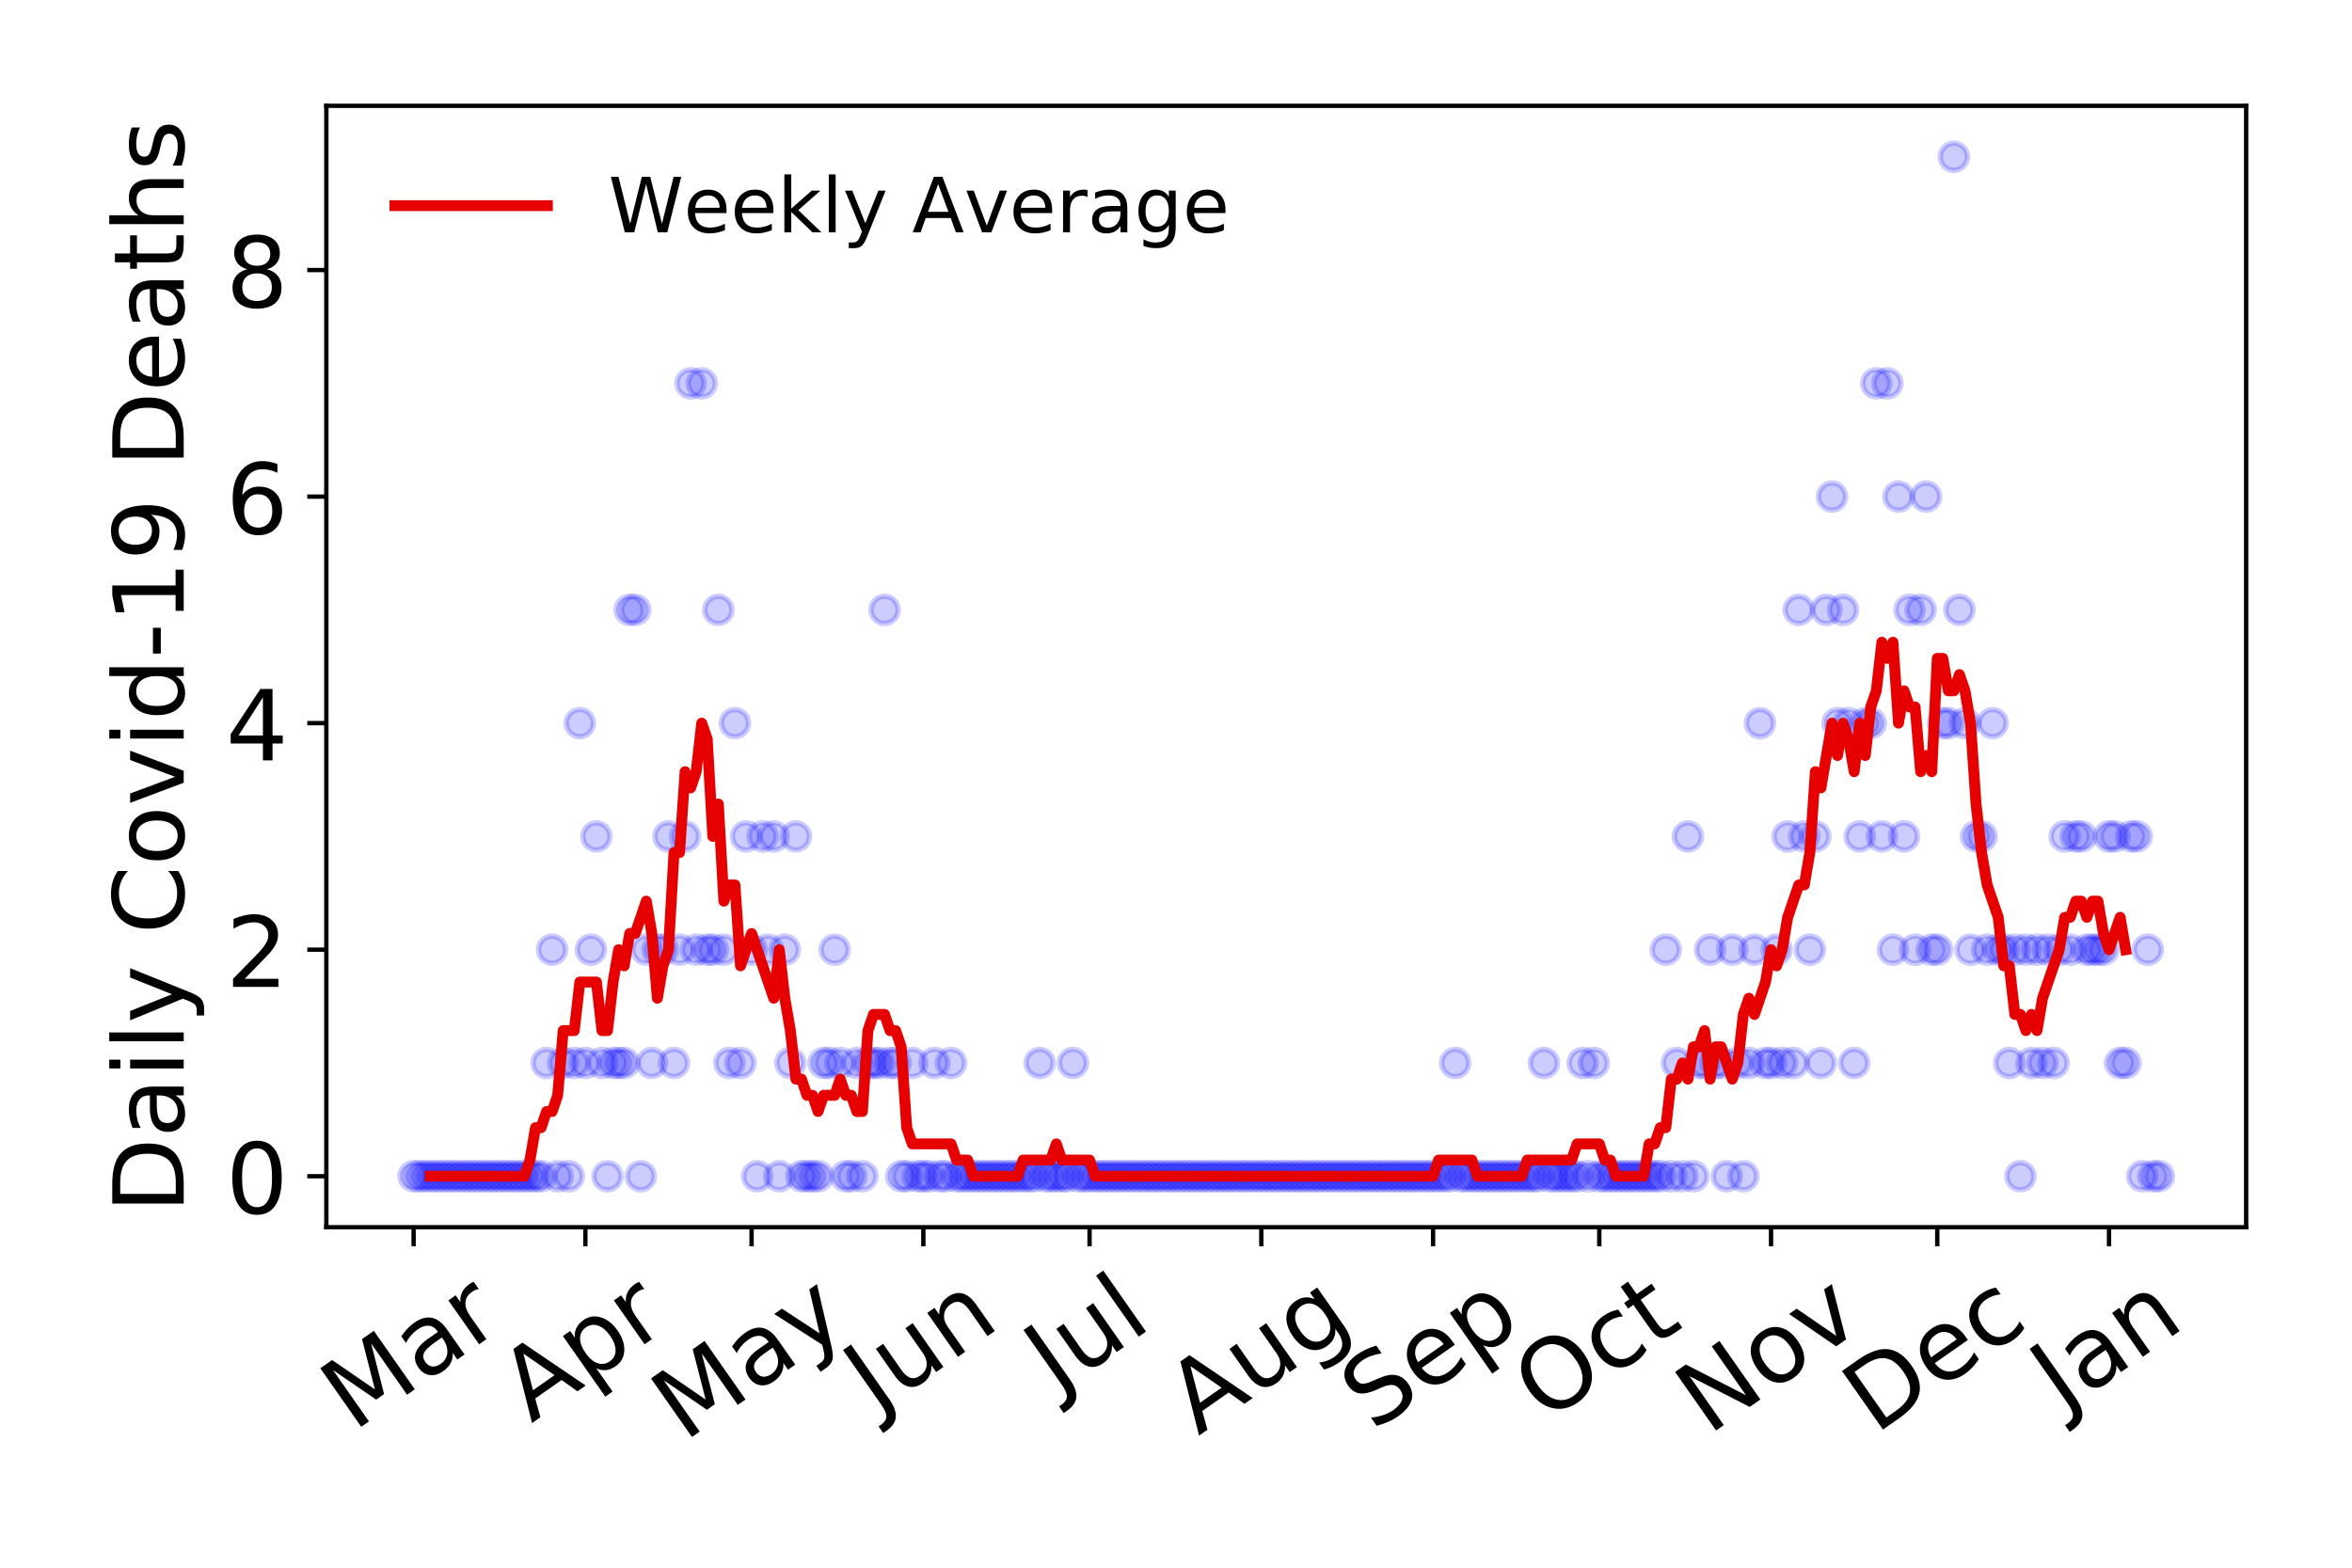 <?xml version="1.0" encoding="utf-8" standalone="no"?>
<!DOCTYPE svg PUBLIC "-//W3C//DTD SVG 1.1//EN"
  "http://www.w3.org/Graphics/SVG/1.1/DTD/svg11.dtd">
<!-- Created with matplotlib (https://matplotlib.org/) -->
<svg height="288pt" version="1.1" viewBox="0 0 432 288" width="432pt" xmlns="http://www.w3.org/2000/svg" xmlns:xlink="http://www.w3.org/1999/xlink">
 <defs>
  <style type="text/css">
*{stroke-linecap:butt;stroke-linejoin:round;}
  </style>
 </defs>
 <g id="figure_1">
  <g id="patch_1">
   <path d="M 0 288 
L 432 288 
L 432 0 
L 0 0 
z
" style="fill:#ffffff;"/>
  </g>
  <g id="axes_1">
   <g id="patch_2">
    <path d="M 59.94 225.45 
L 412.56 225.45 
L 412.56 19.44 
L 59.94 19.44 
z
" style="fill:#ffffff;"/>
   </g>
   <g id="matplotlib.axis_1">
    <g id="xtick_1">
     <g id="line2d_1">
      <defs>
       <path d="M 0 0 
L 0 3.5 
" id="md4b779b72d" style="stroke:#000000;stroke-width:0.8;"/>
      </defs>
      <g>
       <use style="stroke:#000000;stroke-width:0.8;" x="75.968" xlink:href="#md4b779b72d" y="225.45"/>
      </g>
     </g>
     <g id="text_1">
      <!-- Mar -->
      <defs>
       <path d="M 9.812 72.906 
L 24.516 72.906 
L 43.109 23.297 
L 61.812 72.906 
L 76.516 72.906 
L 76.516 0 
L 66.891 0 
L 66.891 64.016 
L 48.094 14.016 
L 38.188 14.016 
L 19.391 64.016 
L 19.391 0 
L 9.812 0 
z
" id="DejaVuSans-77"/>
       <path d="M 34.281 27.484 
Q 23.391 27.484 19.188 25 
Q 14.984 22.516 14.984 16.5 
Q 14.984 11.719 18.141 8.906 
Q 21.297 6.109 26.703 6.109 
Q 34.188 6.109 38.703 11.406 
Q 43.219 16.703 43.219 25.484 
L 43.219 27.484 
z
M 52.203 31.203 
L 52.203 0 
L 43.219 0 
L 43.219 8.297 
Q 40.141 3.328 35.547 0.953 
Q 30.953 -1.422 24.312 -1.422 
Q 15.922 -1.422 10.953 3.297 
Q 6 8.016 6 15.922 
Q 6 25.141 12.172 29.828 
Q 18.359 34.516 30.609 34.516 
L 43.219 34.516 
L 43.219 35.406 
Q 43.219 41.609 39.141 45 
Q 35.062 48.391 27.688 48.391 
Q 23 48.391 18.547 47.266 
Q 14.109 46.141 10.016 43.891 
L 10.016 52.203 
Q 14.938 54.109 19.578 55.047 
Q 24.219 56 28.609 56 
Q 40.484 56 46.344 49.844 
Q 52.203 43.703 52.203 31.203 
z
" id="DejaVuSans-97"/>
       <path d="M 41.109 46.297 
Q 39.594 47.172 37.812 47.578 
Q 36.031 48 33.891 48 
Q 26.266 48 22.188 43.047 
Q 18.109 38.094 18.109 28.812 
L 18.109 0 
L 9.078 0 
L 9.078 54.688 
L 18.109 54.688 
L 18.109 46.188 
Q 20.953 51.172 25.484 53.578 
Q 30.031 56 36.531 56 
Q 37.453 56 38.578 55.875 
Q 39.703 55.766 41.062 55.516 
z
" id="DejaVuSans-114"/>
      </defs>
      <g transform="translate(64.907 263.132)rotate(-35)scale(0.18 -0.18)">
       <use xlink:href="#DejaVuSans-77"/>
       <use x="86.279" xlink:href="#DejaVuSans-97"/>
       <use x="147.559" xlink:href="#DejaVuSans-114"/>
      </g>
     </g>
    </g>
    <g id="xtick_2">
     <g id="line2d_2">
      <g>
       <use style="stroke:#000000;stroke-width:0.8;" x="107.516" xlink:href="#md4b779b72d" y="225.45"/>
      </g>
     </g>
     <g id="text_2">
      <!-- Apr -->
      <defs>
       <path d="M 34.188 63.188 
L 20.797 26.906 
L 47.609 26.906 
z
M 28.609 72.906 
L 39.797 72.906 
L 67.578 0 
L 57.328 0 
L 50.688 18.703 
L 17.828 18.703 
L 11.188 0 
L 0.781 0 
z
" id="DejaVuSans-65"/>
       <path d="M 18.109 8.203 
L 18.109 -20.797 
L 9.078 -20.797 
L 9.078 54.688 
L 18.109 54.688 
L 18.109 46.391 
Q 20.953 51.266 25.266 53.625 
Q 29.594 56 35.594 56 
Q 45.562 56 51.781 48.094 
Q 58.016 40.188 58.016 27.297 
Q 58.016 14.406 51.781 6.484 
Q 45.562 -1.422 35.594 -1.422 
Q 29.594 -1.422 25.266 0.953 
Q 20.953 3.328 18.109 8.203 
z
M 48.688 27.297 
Q 48.688 37.203 44.609 42.844 
Q 40.531 48.484 33.406 48.484 
Q 26.266 48.484 22.188 42.844 
Q 18.109 37.203 18.109 27.297 
Q 18.109 17.391 22.188 11.75 
Q 26.266 6.109 33.406 6.109 
Q 40.531 6.109 44.609 11.75 
Q 48.688 17.391 48.688 27.297 
z
" id="DejaVuSans-112"/>
      </defs>
      <g transform="translate(97.61 261.514)rotate(-35)scale(0.18 -0.18)">
       <use xlink:href="#DejaVuSans-65"/>
       <use x="68.408" xlink:href="#DejaVuSans-112"/>
       <use x="131.885" xlink:href="#DejaVuSans-114"/>
      </g>
     </g>
    </g>
    <g id="xtick_3">
     <g id="line2d_3">
      <g>
       <use style="stroke:#000000;stroke-width:0.8;" x="138.046" xlink:href="#md4b779b72d" y="225.45"/>
      </g>
     </g>
     <g id="text_3">
      <!-- May -->
      <defs>
       <path d="M 32.172 -5.078 
Q 28.375 -14.844 24.75 -17.812 
Q 21.141 -20.797 15.094 -20.797 
L 7.906 -20.797 
L 7.906 -13.281 
L 13.188 -13.281 
Q 16.891 -13.281 18.938 -11.516 
Q 21 -9.766 23.484 -3.219 
L 25.094 0.875 
L 2.984 54.688 
L 12.5 54.688 
L 29.594 11.922 
L 46.688 54.688 
L 56.203 54.688 
z
" id="DejaVuSans-121"/>
      </defs>
      <g transform="translate(125.652 264.999)rotate(-35)scale(0.18 -0.18)">
       <use xlink:href="#DejaVuSans-77"/>
       <use x="86.279" xlink:href="#DejaVuSans-97"/>
       <use x="147.559" xlink:href="#DejaVuSans-121"/>
      </g>
     </g>
    </g>
    <g id="xtick_4">
     <g id="line2d_4">
      <g>
       <use style="stroke:#000000;stroke-width:0.8;" x="169.593" xlink:href="#md4b779b72d" y="225.45"/>
      </g>
     </g>
     <g id="text_4">
      <!-- Jun -->
      <defs>
       <path d="M 9.812 72.906 
L 19.672 72.906 
L 19.672 5.078 
Q 19.672 -8.109 14.672 -14.062 
Q 9.672 -20.016 -1.422 -20.016 
L -5.172 -20.016 
L -5.172 -11.719 
L -2.094 -11.719 
Q 4.438 -11.719 7.125 -8.047 
Q 9.812 -4.391 9.812 5.078 
z
" id="DejaVuSans-74"/>
       <path d="M 8.5 21.578 
L 8.5 54.688 
L 17.484 54.688 
L 17.484 21.922 
Q 17.484 14.156 20.5 10.266 
Q 23.531 6.391 29.594 6.391 
Q 36.859 6.391 41.078 11.031 
Q 45.312 15.672 45.312 23.688 
L 45.312 54.688 
L 54.297 54.688 
L 54.297 0 
L 45.312 0 
L 45.312 8.406 
Q 42.047 3.422 37.719 1 
Q 33.406 -1.422 27.688 -1.422 
Q 18.266 -1.422 13.375 4.438 
Q 8.5 10.297 8.5 21.578 
z
M 31.109 56 
z
" id="DejaVuSans-117"/>
       <path d="M 54.891 33.016 
L 54.891 0 
L 45.906 0 
L 45.906 32.719 
Q 45.906 40.484 42.875 44.328 
Q 39.844 48.188 33.797 48.188 
Q 26.516 48.188 22.312 43.547 
Q 18.109 38.922 18.109 30.906 
L 18.109 0 
L 9.078 0 
L 9.078 54.688 
L 18.109 54.688 
L 18.109 46.188 
Q 21.344 51.125 25.703 53.562 
Q 30.078 56 35.797 56 
Q 45.219 56 50.047 50.172 
Q 54.891 44.344 54.891 33.016 
z
" id="DejaVuSans-110"/>
      </defs>
      <g transform="translate(160.923 259.785)rotate(-35)scale(0.18 -0.18)">
       <use xlink:href="#DejaVuSans-74"/>
       <use x="29.492" xlink:href="#DejaVuSans-117"/>
       <use x="92.871" xlink:href="#DejaVuSans-110"/>
      </g>
     </g>
    </g>
    <g id="xtick_5">
     <g id="line2d_5">
      <g>
       <use style="stroke:#000000;stroke-width:0.8;" x="200.123" xlink:href="#md4b779b72d" y="225.45"/>
      </g>
     </g>
     <g id="text_5">
      <!-- Jul -->
      <defs>
       <path d="M 9.422 75.984 
L 18.406 75.984 
L 18.406 0 
L 9.422 0 
z
" id="DejaVuSans-108"/>
      </defs>
      <g transform="translate(194.077 256.11)rotate(-35)scale(0.18 -0.18)">
       <use xlink:href="#DejaVuSans-74"/>
       <use x="29.492" xlink:href="#DejaVuSans-117"/>
       <use x="92.871" xlink:href="#DejaVuSans-108"/>
      </g>
     </g>
    </g>
    <g id="xtick_6">
     <g id="line2d_6">
      <g>
       <use style="stroke:#000000;stroke-width:0.8;" x="231.671" xlink:href="#md4b779b72d" y="225.45"/>
      </g>
     </g>
     <g id="text_6">
      <!-- Aug -->
      <defs>
       <path d="M 45.406 27.984 
Q 45.406 37.75 41.375 43.109 
Q 37.359 48.484 30.078 48.484 
Q 22.859 48.484 18.828 43.109 
Q 14.797 37.75 14.797 27.984 
Q 14.797 18.266 18.828 12.891 
Q 22.859 7.516 30.078 7.516 
Q 37.359 7.516 41.375 12.891 
Q 45.406 18.266 45.406 27.984 
z
M 54.391 6.781 
Q 54.391 -7.172 48.188 -13.984 
Q 42 -20.797 29.203 -20.797 
Q 24.469 -20.797 20.266 -20.094 
Q 16.062 -19.391 12.109 -17.922 
L 12.109 -9.188 
Q 16.062 -11.328 19.922 -12.344 
Q 23.781 -13.375 27.781 -13.375 
Q 36.625 -13.375 41.016 -8.766 
Q 45.406 -4.156 45.406 5.172 
L 45.406 9.625 
Q 42.625 4.781 38.281 2.391 
Q 33.938 0 27.875 0 
Q 17.828 0 11.672 7.656 
Q 5.516 15.328 5.516 27.984 
Q 5.516 40.672 11.672 48.328 
Q 17.828 56 27.875 56 
Q 33.938 56 38.281 53.609 
Q 42.625 51.219 45.406 46.391 
L 45.406 54.688 
L 54.391 54.688 
z
" id="DejaVuSans-103"/>
      </defs>
      <g transform="translate(220.124 263.813)rotate(-35)scale(0.18 -0.18)">
       <use xlink:href="#DejaVuSans-65"/>
       <use x="68.408" xlink:href="#DejaVuSans-117"/>
       <use x="131.787" xlink:href="#DejaVuSans-103"/>
      </g>
     </g>
    </g>
    <g id="xtick_7">
     <g id="line2d_7">
      <g>
       <use style="stroke:#000000;stroke-width:0.8;" x="263.218" xlink:href="#md4b779b72d" y="225.45"/>
      </g>
     </g>
     <g id="text_7">
      <!-- Sep -->
      <defs>
       <path d="M 53.516 70.516 
L 53.516 60.891 
Q 47.906 63.578 42.922 64.891 
Q 37.938 66.219 33.297 66.219 
Q 25.25 66.219 20.875 63.094 
Q 16.5 59.969 16.5 54.203 
Q 16.5 49.359 19.406 46.891 
Q 22.312 44.438 30.422 42.922 
L 36.375 41.703 
Q 47.406 39.594 52.656 34.297 
Q 57.906 29 57.906 20.125 
Q 57.906 9.516 50.797 4.047 
Q 43.703 -1.422 29.984 -1.422 
Q 24.812 -1.422 18.969 -0.25 
Q 13.141 0.922 6.891 3.219 
L 6.891 13.375 
Q 12.891 10.016 18.656 8.297 
Q 24.422 6.594 29.984 6.594 
Q 38.422 6.594 43.016 9.906 
Q 47.609 13.234 47.609 19.391 
Q 47.609 24.75 44.312 27.781 
Q 41.016 30.812 33.5 32.328 
L 27.484 33.5 
Q 16.453 35.688 11.516 40.375 
Q 6.594 45.062 6.594 53.422 
Q 6.594 63.094 13.406 68.656 
Q 20.219 74.219 32.172 74.219 
Q 37.312 74.219 42.625 73.281 
Q 47.953 72.359 53.516 70.516 
z
" id="DejaVuSans-83"/>
       <path d="M 56.203 29.594 
L 56.203 25.203 
L 14.891 25.203 
Q 15.484 15.922 20.484 11.062 
Q 25.484 6.203 34.422 6.203 
Q 39.594 6.203 44.453 7.469 
Q 49.312 8.734 54.109 11.281 
L 54.109 2.781 
Q 49.266 0.734 44.188 -0.344 
Q 39.109 -1.422 33.891 -1.422 
Q 20.797 -1.422 13.156 6.188 
Q 5.516 13.812 5.516 26.812 
Q 5.516 40.234 12.766 48.109 
Q 20.016 56 32.328 56 
Q 43.359 56 49.781 48.891 
Q 56.203 41.797 56.203 29.594 
z
M 47.219 32.234 
Q 47.125 39.594 43.094 43.984 
Q 39.062 48.391 32.422 48.391 
Q 24.906 48.391 20.391 44.141 
Q 15.875 39.891 15.188 32.172 
z
" id="DejaVuSans-101"/>
      </defs>
      <g transform="translate(252.17 263.115)rotate(-35)scale(0.18 -0.18)">
       <use xlink:href="#DejaVuSans-83"/>
       <use x="63.477" xlink:href="#DejaVuSans-101"/>
       <use x="125" xlink:href="#DejaVuSans-112"/>
      </g>
     </g>
    </g>
    <g id="xtick_8">
     <g id="line2d_8">
      <g>
       <use style="stroke:#000000;stroke-width:0.8;" x="293.748" xlink:href="#md4b779b72d" y="225.45"/>
      </g>
     </g>
     <g id="text_8">
      <!-- Oct -->
      <defs>
       <path d="M 39.406 66.219 
Q 28.656 66.219 22.328 58.203 
Q 16.016 50.203 16.016 36.375 
Q 16.016 22.609 22.328 14.594 
Q 28.656 6.594 39.406 6.594 
Q 50.141 6.594 56.422 14.594 
Q 62.703 22.609 62.703 36.375 
Q 62.703 50.203 56.422 58.203 
Q 50.141 66.219 39.406 66.219 
z
M 39.406 74.219 
Q 54.734 74.219 63.906 63.938 
Q 73.094 53.656 73.094 36.375 
Q 73.094 19.141 63.906 8.859 
Q 54.734 -1.422 39.406 -1.422 
Q 24.031 -1.422 14.812 8.828 
Q 5.609 19.094 5.609 36.375 
Q 5.609 53.656 14.812 63.938 
Q 24.031 74.219 39.406 74.219 
z
" id="DejaVuSans-79"/>
       <path d="M 48.781 52.594 
L 48.781 44.188 
Q 44.969 46.297 41.141 47.344 
Q 37.312 48.391 33.406 48.391 
Q 24.656 48.391 19.812 42.844 
Q 14.984 37.312 14.984 27.297 
Q 14.984 17.281 19.812 11.734 
Q 24.656 6.203 33.406 6.203 
Q 37.312 6.203 41.141 7.25 
Q 44.969 8.297 48.781 10.406 
L 48.781 2.094 
Q 45.016 0.344 40.984 -0.531 
Q 36.969 -1.422 32.422 -1.422 
Q 20.062 -1.422 12.781 6.344 
Q 5.516 14.109 5.516 27.297 
Q 5.516 40.672 12.859 48.328 
Q 20.219 56 33.016 56 
Q 37.156 56 41.109 55.141 
Q 45.062 54.297 48.781 52.594 
z
" id="DejaVuSans-99"/>
       <path d="M 18.312 70.219 
L 18.312 54.688 
L 36.812 54.688 
L 36.812 47.703 
L 18.312 47.703 
L 18.312 18.016 
Q 18.312 11.328 20.141 9.422 
Q 21.969 7.516 27.594 7.516 
L 36.812 7.516 
L 36.812 0 
L 27.594 0 
Q 17.188 0 13.234 3.875 
Q 9.281 7.766 9.281 18.016 
L 9.281 47.703 
L 2.688 47.703 
L 2.688 54.688 
L 9.281 54.688 
L 9.281 70.219 
z
" id="DejaVuSans-116"/>
      </defs>
      <g transform="translate(283.85 261.505)rotate(-35)scale(0.18 -0.18)">
       <use xlink:href="#DejaVuSans-79"/>
       <use x="78.711" xlink:href="#DejaVuSans-99"/>
       <use x="133.691" xlink:href="#DejaVuSans-116"/>
      </g>
     </g>
    </g>
    <g id="xtick_9">
     <g id="line2d_9">
      <g>
       <use style="stroke:#000000;stroke-width:0.8;" x="325.295" xlink:href="#md4b779b72d" y="225.45"/>
      </g>
     </g>
     <g id="text_9">
      <!-- Nov -->
      <defs>
       <path d="M 9.812 72.906 
L 23.094 72.906 
L 55.422 11.922 
L 55.422 72.906 
L 64.984 72.906 
L 64.984 0 
L 51.703 0 
L 19.391 60.984 
L 19.391 0 
L 9.812 0 
z
" id="DejaVuSans-78"/>
       <path d="M 30.609 48.391 
Q 23.391 48.391 19.188 42.75 
Q 14.984 37.109 14.984 27.297 
Q 14.984 17.484 19.156 11.844 
Q 23.344 6.203 30.609 6.203 
Q 37.797 6.203 41.984 11.859 
Q 46.188 17.531 46.188 27.297 
Q 46.188 37.016 41.984 42.703 
Q 37.797 48.391 30.609 48.391 
z
M 30.609 56 
Q 42.328 56 49.016 48.375 
Q 55.719 40.766 55.719 27.297 
Q 55.719 13.875 49.016 6.219 
Q 42.328 -1.422 30.609 -1.422 
Q 18.844 -1.422 12.172 6.219 
Q 5.516 13.875 5.516 27.297 
Q 5.516 40.766 12.172 48.375 
Q 18.844 56 30.609 56 
z
" id="DejaVuSans-111"/>
       <path d="M 2.984 54.688 
L 12.5 54.688 
L 29.594 8.797 
L 46.688 54.688 
L 56.203 54.688 
L 35.688 0 
L 23.484 0 
z
" id="DejaVuSans-118"/>
      </defs>
      <g transform="translate(313.754 263.805)rotate(-35)scale(0.18 -0.18)">
       <use xlink:href="#DejaVuSans-78"/>
       <use x="74.805" xlink:href="#DejaVuSans-111"/>
       <use x="135.986" xlink:href="#DejaVuSans-118"/>
      </g>
     </g>
    </g>
    <g id="xtick_10">
     <g id="line2d_10">
      <g>
       <use style="stroke:#000000;stroke-width:0.8;" x="355.825" xlink:href="#md4b779b72d" y="225.45"/>
      </g>
     </g>
     <g id="text_10">
      <!-- Dec -->
      <defs>
       <path d="M 19.672 64.797 
L 19.672 8.109 
L 31.594 8.109 
Q 46.688 8.109 53.688 14.938 
Q 60.688 21.781 60.688 36.531 
Q 60.688 51.172 53.688 57.984 
Q 46.688 64.797 31.594 64.797 
z
M 9.812 72.906 
L 30.078 72.906 
Q 51.266 72.906 61.172 64.094 
Q 71.094 55.281 71.094 36.531 
Q 71.094 17.672 61.125 8.828 
Q 51.172 0 30.078 0 
L 9.812 0 
z
" id="DejaVuSans-68"/>
      </defs>
      <g transform="translate(344.408 263.633)rotate(-35)scale(0.18 -0.18)">
       <use xlink:href="#DejaVuSans-68"/>
       <use x="77.002" xlink:href="#DejaVuSans-101"/>
       <use x="138.525" xlink:href="#DejaVuSans-99"/>
      </g>
     </g>
    </g>
    <g id="xtick_11">
     <g id="line2d_11">
      <g>
       <use style="stroke:#000000;stroke-width:0.8;" x="387.373" xlink:href="#md4b779b72d" y="225.45"/>
      </g>
     </g>
     <g id="text_11">
      <!-- Jan -->
      <g transform="translate(378.857 259.569)rotate(-35)scale(0.18 -0.18)">
       <use xlink:href="#DejaVuSans-74"/>
       <use x="29.492" xlink:href="#DejaVuSans-97"/>
       <use x="90.771" xlink:href="#DejaVuSans-110"/>
      </g>
     </g>
    </g>
   </g>
   <g id="matplotlib.axis_2">
    <g id="ytick_1">
     <g id="line2d_12">
      <defs>
       <path d="M 0 0 
L -3.5 0 
" id="me1dd3ad0e7" style="stroke:#000000;stroke-width:0.8;"/>
      </defs>
      <g>
       <use style="stroke:#000000;stroke-width:0.8;" x="59.94" xlink:href="#me1dd3ad0e7" y="216.085"/>
      </g>
     </g>
     <g id="text_12">
      <!-- 0 -->
      <defs>
       <path d="M 31.781 66.406 
Q 24.172 66.406 20.328 58.906 
Q 16.5 51.422 16.5 36.375 
Q 16.5 21.391 20.328 13.891 
Q 24.172 6.391 31.781 6.391 
Q 39.453 6.391 43.281 13.891 
Q 47.125 21.391 47.125 36.375 
Q 47.125 51.422 43.281 58.906 
Q 39.453 66.406 31.781 66.406 
z
M 31.781 74.219 
Q 44.047 74.219 50.516 64.516 
Q 56.984 54.828 56.984 36.375 
Q 56.984 17.969 50.516 8.266 
Q 44.047 -1.422 31.781 -1.422 
Q 19.531 -1.422 13.062 8.266 
Q 6.594 17.969 6.594 36.375 
Q 6.594 54.828 13.062 64.516 
Q 19.531 74.219 31.781 74.219 
z
" id="DejaVuSans-48"/>
      </defs>
      <g transform="translate(41.487 222.924)scale(0.18 -0.18)">
       <use xlink:href="#DejaVuSans-48"/>
      </g>
     </g>
    </g>
    <g id="ytick_2">
     <g id="line2d_13">
      <g>
       <use style="stroke:#000000;stroke-width:0.8;" x="59.94" xlink:href="#me1dd3ad0e7" y="174.467"/>
      </g>
     </g>
     <g id="text_13">
      <!-- 2 -->
      <defs>
       <path d="M 19.188 8.297 
L 53.609 8.297 
L 53.609 0 
L 7.328 0 
L 7.328 8.297 
Q 12.938 14.109 22.625 23.891 
Q 32.328 33.688 34.812 36.531 
Q 39.547 41.844 41.422 45.531 
Q 43.312 49.219 43.312 52.781 
Q 43.312 58.594 39.234 62.25 
Q 35.156 65.922 28.609 65.922 
Q 23.969 65.922 18.812 64.312 
Q 13.672 62.703 7.812 59.422 
L 7.812 69.391 
Q 13.766 71.781 18.938 73 
Q 24.125 74.219 28.422 74.219 
Q 39.75 74.219 46.484 68.547 
Q 53.219 62.891 53.219 53.422 
Q 53.219 48.922 51.531 44.891 
Q 49.859 40.875 45.406 35.406 
Q 44.188 33.984 37.641 27.219 
Q 31.109 20.453 19.188 8.297 
z
" id="DejaVuSans-50"/>
      </defs>
      <g transform="translate(41.487 181.306)scale(0.18 -0.18)">
       <use xlink:href="#DejaVuSans-50"/>
      </g>
     </g>
    </g>
    <g id="ytick_3">
     <g id="line2d_14">
      <g>
       <use style="stroke:#000000;stroke-width:0.8;" x="59.94" xlink:href="#me1dd3ad0e7" y="132.849"/>
      </g>
     </g>
     <g id="text_14">
      <!-- 4 -->
      <defs>
       <path d="M 37.797 64.312 
L 12.891 25.391 
L 37.797 25.391 
z
M 35.203 72.906 
L 47.609 72.906 
L 47.609 25.391 
L 58.016 25.391 
L 58.016 17.188 
L 47.609 17.188 
L 47.609 0 
L 37.797 0 
L 37.797 17.188 
L 4.891 17.188 
L 4.891 26.703 
z
" id="DejaVuSans-52"/>
      </defs>
      <g transform="translate(41.487 139.688)scale(0.18 -0.18)">
       <use xlink:href="#DejaVuSans-52"/>
      </g>
     </g>
    </g>
    <g id="ytick_4">
     <g id="line2d_15">
      <g>
       <use style="stroke:#000000;stroke-width:0.8;" x="59.94" xlink:href="#me1dd3ad0e7" y="91.231"/>
      </g>
     </g>
     <g id="text_15">
      <!-- 6 -->
      <defs>
       <path d="M 33.016 40.375 
Q 26.375 40.375 22.484 35.828 
Q 18.609 31.297 18.609 23.391 
Q 18.609 15.531 22.484 10.953 
Q 26.375 6.391 33.016 6.391 
Q 39.656 6.391 43.531 10.953 
Q 47.406 15.531 47.406 23.391 
Q 47.406 31.297 43.531 35.828 
Q 39.656 40.375 33.016 40.375 
z
M 52.594 71.297 
L 52.594 62.312 
Q 48.875 64.062 45.094 64.984 
Q 41.312 65.922 37.594 65.922 
Q 27.828 65.922 22.672 59.328 
Q 17.531 52.734 16.797 39.406 
Q 19.672 43.656 24.016 45.922 
Q 28.375 48.188 33.594 48.188 
Q 44.578 48.188 50.953 41.516 
Q 57.328 34.859 57.328 23.391 
Q 57.328 12.156 50.688 5.359 
Q 44.047 -1.422 33.016 -1.422 
Q 20.359 -1.422 13.672 8.266 
Q 6.984 17.969 6.984 36.375 
Q 6.984 53.656 15.188 63.938 
Q 23.391 74.219 37.203 74.219 
Q 40.922 74.219 44.703 73.484 
Q 48.484 72.75 52.594 71.297 
z
" id="DejaVuSans-54"/>
      </defs>
      <g transform="translate(41.487 98.07)scale(0.18 -0.18)">
       <use xlink:href="#DejaVuSans-54"/>
      </g>
     </g>
    </g>
    <g id="ytick_5">
     <g id="line2d_16">
      <g>
       <use style="stroke:#000000;stroke-width:0.8;" x="59.94" xlink:href="#me1dd3ad0e7" y="49.613"/>
      </g>
     </g>
     <g id="text_16">
      <!-- 8 -->
      <defs>
       <path d="M 31.781 34.625 
Q 24.75 34.625 20.719 30.859 
Q 16.703 27.094 16.703 20.516 
Q 16.703 13.922 20.719 10.156 
Q 24.75 6.391 31.781 6.391 
Q 38.812 6.391 42.859 10.172 
Q 46.922 13.969 46.922 20.516 
Q 46.922 27.094 42.891 30.859 
Q 38.875 34.625 31.781 34.625 
z
M 21.922 38.812 
Q 15.578 40.375 12.031 44.719 
Q 8.5 49.078 8.5 55.328 
Q 8.5 64.062 14.719 69.141 
Q 20.953 74.219 31.781 74.219 
Q 42.672 74.219 48.875 69.141 
Q 55.078 64.062 55.078 55.328 
Q 55.078 49.078 51.531 44.719 
Q 48 40.375 41.703 38.812 
Q 48.828 37.156 52.797 32.312 
Q 56.781 27.484 56.781 20.516 
Q 56.781 9.906 50.312 4.234 
Q 43.844 -1.422 31.781 -1.422 
Q 19.734 -1.422 13.25 4.234 
Q 6.781 9.906 6.781 20.516 
Q 6.781 27.484 10.781 32.312 
Q 14.797 37.156 21.922 38.812 
z
M 18.312 54.391 
Q 18.312 48.734 21.844 45.562 
Q 25.391 42.391 31.781 42.391 
Q 38.141 42.391 41.719 45.562 
Q 45.312 48.734 45.312 54.391 
Q 45.312 60.062 41.719 63.234 
Q 38.141 66.406 31.781 66.406 
Q 25.391 66.406 21.844 63.234 
Q 18.312 60.062 18.312 54.391 
z
" id="DejaVuSans-56"/>
      </defs>
      <g transform="translate(41.487 56.452)scale(0.18 -0.18)">
       <use xlink:href="#DejaVuSans-56"/>
      </g>
     </g>
    </g>
    <g id="text_17">
     <!-- Daily Covid-19 Deaths -->
     <defs>
      <path d="M 9.422 54.688 
L 18.406 54.688 
L 18.406 0 
L 9.422 0 
z
M 9.422 75.984 
L 18.406 75.984 
L 18.406 64.594 
L 9.422 64.594 
z
" id="DejaVuSans-105"/>
      <path id="DejaVuSans-32"/>
      <path d="M 64.406 67.281 
L 64.406 56.891 
Q 59.422 61.531 53.781 63.812 
Q 48.141 66.109 41.797 66.109 
Q 29.297 66.109 22.656 58.469 
Q 16.016 50.828 16.016 36.375 
Q 16.016 21.969 22.656 14.328 
Q 29.297 6.688 41.797 6.688 
Q 48.141 6.688 53.781 8.984 
Q 59.422 11.281 64.406 15.922 
L 64.406 5.609 
Q 59.234 2.094 53.438 0.328 
Q 47.656 -1.422 41.219 -1.422 
Q 24.656 -1.422 15.125 8.703 
Q 5.609 18.844 5.609 36.375 
Q 5.609 53.953 15.125 64.078 
Q 24.656 74.219 41.219 74.219 
Q 47.75 74.219 53.531 72.484 
Q 59.328 70.75 64.406 67.281 
z
" id="DejaVuSans-67"/>
      <path d="M 45.406 46.391 
L 45.406 75.984 
L 54.391 75.984 
L 54.391 0 
L 45.406 0 
L 45.406 8.203 
Q 42.578 3.328 38.25 0.953 
Q 33.938 -1.422 27.875 -1.422 
Q 17.969 -1.422 11.734 6.484 
Q 5.516 14.406 5.516 27.297 
Q 5.516 40.188 11.734 48.094 
Q 17.969 56 27.875 56 
Q 33.938 56 38.25 53.625 
Q 42.578 51.266 45.406 46.391 
z
M 14.797 27.297 
Q 14.797 17.391 18.875 11.75 
Q 22.953 6.109 30.078 6.109 
Q 37.203 6.109 41.297 11.75 
Q 45.406 17.391 45.406 27.297 
Q 45.406 37.203 41.297 42.844 
Q 37.203 48.484 30.078 48.484 
Q 22.953 48.484 18.875 42.844 
Q 14.797 37.203 14.797 27.297 
z
" id="DejaVuSans-100"/>
      <path d="M 4.891 31.391 
L 31.203 31.391 
L 31.203 23.391 
L 4.891 23.391 
z
" id="DejaVuSans-45"/>
      <path d="M 12.406 8.297 
L 28.516 8.297 
L 28.516 63.922 
L 10.984 60.406 
L 10.984 69.391 
L 28.422 72.906 
L 38.281 72.906 
L 38.281 8.297 
L 54.391 8.297 
L 54.391 0 
L 12.406 0 
z
" id="DejaVuSans-49"/>
      <path d="M 10.984 1.516 
L 10.984 10.5 
Q 14.703 8.734 18.5 7.812 
Q 22.312 6.891 25.984 6.891 
Q 35.75 6.891 40.891 13.453 
Q 46.047 20.016 46.781 33.406 
Q 43.953 29.203 39.594 26.953 
Q 35.25 24.703 29.984 24.703 
Q 19.047 24.703 12.672 31.312 
Q 6.297 37.938 6.297 49.422 
Q 6.297 60.641 12.938 67.422 
Q 19.578 74.219 30.609 74.219 
Q 43.266 74.219 49.922 64.516 
Q 56.594 54.828 56.594 36.375 
Q 56.594 19.141 48.406 8.859 
Q 40.234 -1.422 26.422 -1.422 
Q 22.703 -1.422 18.891 -0.688 
Q 15.094 0.047 10.984 1.516 
z
M 30.609 32.422 
Q 37.25 32.422 41.125 36.953 
Q 45.016 41.5 45.016 49.422 
Q 45.016 57.281 41.125 61.844 
Q 37.25 66.406 30.609 66.406 
Q 23.969 66.406 20.094 61.844 
Q 16.219 57.281 16.219 49.422 
Q 16.219 41.5 20.094 36.953 
Q 23.969 32.422 30.609 32.422 
z
" id="DejaVuSans-57"/>
      <path d="M 54.891 33.016 
L 54.891 0 
L 45.906 0 
L 45.906 32.719 
Q 45.906 40.484 42.875 44.328 
Q 39.844 48.188 33.797 48.188 
Q 26.516 48.188 22.312 43.547 
Q 18.109 38.922 18.109 30.906 
L 18.109 0 
L 9.078 0 
L 9.078 75.984 
L 18.109 75.984 
L 18.109 46.188 
Q 21.344 51.125 25.703 53.562 
Q 30.078 56 35.797 56 
Q 45.219 56 50.047 50.172 
Q 54.891 44.344 54.891 33.016 
z
" id="DejaVuSans-104"/>
      <path d="M 44.281 53.078 
L 44.281 44.578 
Q 40.484 46.531 36.375 47.5 
Q 32.281 48.484 27.875 48.484 
Q 21.188 48.484 17.844 46.438 
Q 14.5 44.391 14.5 40.281 
Q 14.5 37.156 16.891 35.375 
Q 19.281 33.594 26.516 31.984 
L 29.594 31.297 
Q 39.156 29.25 43.188 25.516 
Q 47.219 21.781 47.219 15.094 
Q 47.219 7.469 41.188 3.016 
Q 35.156 -1.422 24.609 -1.422 
Q 20.219 -1.422 15.453 -0.562 
Q 10.688 0.297 5.422 2 
L 5.422 11.281 
Q 10.406 8.688 15.234 7.391 
Q 20.062 6.109 24.812 6.109 
Q 31.156 6.109 34.562 8.281 
Q 37.984 10.453 37.984 14.406 
Q 37.984 18.062 35.516 20.016 
Q 33.062 21.969 24.703 23.781 
L 21.578 24.516 
Q 13.234 26.266 9.516 29.906 
Q 5.812 33.547 5.812 39.891 
Q 5.812 47.609 11.281 51.797 
Q 16.75 56 26.812 56 
Q 31.781 56 36.172 55.266 
Q 40.578 54.547 44.281 53.078 
z
" id="DejaVuSans-115"/>
     </defs>
     <g transform="translate(33.744 222.874)rotate(-90)scale(0.18 -0.18)">
      <use xlink:href="#DejaVuSans-68"/>
      <use x="77.002" xlink:href="#DejaVuSans-97"/>
      <use x="138.281" xlink:href="#DejaVuSans-105"/>
      <use x="166.064" xlink:href="#DejaVuSans-108"/>
      <use x="193.848" xlink:href="#DejaVuSans-121"/>
      <use x="253.027" xlink:href="#DejaVuSans-32"/>
      <use x="284.814" xlink:href="#DejaVuSans-67"/>
      <use x="354.639" xlink:href="#DejaVuSans-111"/>
      <use x="415.82" xlink:href="#DejaVuSans-118"/>
      <use x="475" xlink:href="#DejaVuSans-105"/>
      <use x="502.783" xlink:href="#DejaVuSans-100"/>
      <use x="566.26" xlink:href="#DejaVuSans-45"/>
      <use x="602.344" xlink:href="#DejaVuSans-49"/>
      <use x="665.967" xlink:href="#DejaVuSans-57"/>
      <use x="729.59" xlink:href="#DejaVuSans-32"/>
      <use x="761.377" xlink:href="#DejaVuSans-68"/>
      <use x="838.379" xlink:href="#DejaVuSans-101"/>
      <use x="899.902" xlink:href="#DejaVuSans-97"/>
      <use x="961.182" xlink:href="#DejaVuSans-116"/>
      <use x="1000.391" xlink:href="#DejaVuSans-104"/>
      <use x="1063.77" xlink:href="#DejaVuSans-115"/>
     </g>
    </g>
   </g>
   <g id="line2d_17">
    <defs>
     <path d="M 0 2.5 
C 0.663 2.5 1.299 2.237 1.768 1.768 
C 2.237 1.299 2.5 0.663 2.5 0 
C 2.5 -0.663 2.237 -1.299 1.768 -1.768 
C 1.299 -2.237 0.663 -2.5 0 -2.5 
C -0.663 -2.5 -1.299 -2.237 -1.768 -1.768 
C -2.237 -1.299 -2.5 -0.663 -2.5 0 
C -2.5 0.663 -2.237 1.299 -1.768 1.768 
C -1.299 2.237 -0.663 2.5 0 2.5 
z
" id="mc9b3d4e010" style="stroke:#0000ff;stroke-opacity:0.2;"/>
    </defs>
    <g clip-path="url(#pef81e3e56b)">
     <use style="fill:#0000ff;fill-opacity:0.2;stroke:#0000ff;stroke-opacity:0.2;" x="75.968" xlink:href="#mc9b3d4e010" y="216.085"/>
     <use style="fill:#0000ff;fill-opacity:0.2;stroke:#0000ff;stroke-opacity:0.2;" x="76.986" xlink:href="#mc9b3d4e010" y="216.085"/>
     <use style="fill:#0000ff;fill-opacity:0.2;stroke:#0000ff;stroke-opacity:0.2;" x="78.004" xlink:href="#mc9b3d4e010" y="216.085"/>
     <use style="fill:#0000ff;fill-opacity:0.2;stroke:#0000ff;stroke-opacity:0.2;" x="79.021" xlink:href="#mc9b3d4e010" y="216.085"/>
     <use style="fill:#0000ff;fill-opacity:0.2;stroke:#0000ff;stroke-opacity:0.2;" x="80.039" xlink:href="#mc9b3d4e010" y="216.085"/>
     <use style="fill:#0000ff;fill-opacity:0.2;stroke:#0000ff;stroke-opacity:0.2;" x="81.056" xlink:href="#mc9b3d4e010" y="216.085"/>
     <use style="fill:#0000ff;fill-opacity:0.2;stroke:#0000ff;stroke-opacity:0.2;" x="82.074" xlink:href="#mc9b3d4e010" y="216.085"/>
     <use style="fill:#0000ff;fill-opacity:0.2;stroke:#0000ff;stroke-opacity:0.2;" x="83.092" xlink:href="#mc9b3d4e010" y="216.085"/>
     <use style="fill:#0000ff;fill-opacity:0.2;stroke:#0000ff;stroke-opacity:0.2;" x="84.109" xlink:href="#mc9b3d4e010" y="216.085"/>
     <use style="fill:#0000ff;fill-opacity:0.2;stroke:#0000ff;stroke-opacity:0.2;" x="85.127" xlink:href="#mc9b3d4e010" y="216.085"/>
     <use style="fill:#0000ff;fill-opacity:0.2;stroke:#0000ff;stroke-opacity:0.2;" x="86.145" xlink:href="#mc9b3d4e010" y="216.085"/>
     <use style="fill:#0000ff;fill-opacity:0.2;stroke:#0000ff;stroke-opacity:0.2;" x="87.162" xlink:href="#mc9b3d4e010" y="216.085"/>
     <use style="fill:#0000ff;fill-opacity:0.2;stroke:#0000ff;stroke-opacity:0.2;" x="88.18" xlink:href="#mc9b3d4e010" y="216.085"/>
     <use style="fill:#0000ff;fill-opacity:0.2;stroke:#0000ff;stroke-opacity:0.2;" x="89.198" xlink:href="#mc9b3d4e010" y="216.085"/>
     <use style="fill:#0000ff;fill-opacity:0.2;stroke:#0000ff;stroke-opacity:0.2;" x="90.215" xlink:href="#mc9b3d4e010" y="216.085"/>
     <use style="fill:#0000ff;fill-opacity:0.2;stroke:#0000ff;stroke-opacity:0.2;" x="91.233" xlink:href="#mc9b3d4e010" y="216.085"/>
     <use style="fill:#0000ff;fill-opacity:0.2;stroke:#0000ff;stroke-opacity:0.2;" x="92.251" xlink:href="#mc9b3d4e010" y="216.085"/>
     <use style="fill:#0000ff;fill-opacity:0.2;stroke:#0000ff;stroke-opacity:0.2;" x="93.268" xlink:href="#mc9b3d4e010" y="216.085"/>
     <use style="fill:#0000ff;fill-opacity:0.2;stroke:#0000ff;stroke-opacity:0.2;" x="94.286" xlink:href="#mc9b3d4e010" y="216.085"/>
     <use style="fill:#0000ff;fill-opacity:0.2;stroke:#0000ff;stroke-opacity:0.2;" x="95.304" xlink:href="#mc9b3d4e010" y="216.085"/>
     <use style="fill:#0000ff;fill-opacity:0.2;stroke:#0000ff;stroke-opacity:0.2;" x="96.321" xlink:href="#mc9b3d4e010" y="216.085"/>
     <use style="fill:#0000ff;fill-opacity:0.2;stroke:#0000ff;stroke-opacity:0.2;" x="97.339" xlink:href="#mc9b3d4e010" y="216.085"/>
     <use style="fill:#0000ff;fill-opacity:0.2;stroke:#0000ff;stroke-opacity:0.2;" x="98.357" xlink:href="#mc9b3d4e010" y="216.085"/>
     <use style="fill:#0000ff;fill-opacity:0.2;stroke:#0000ff;stroke-opacity:0.2;" x="99.374" xlink:href="#mc9b3d4e010" y="216.085"/>
     <use style="fill:#0000ff;fill-opacity:0.2;stroke:#0000ff;stroke-opacity:0.2;" x="100.392" xlink:href="#mc9b3d4e010" y="195.276"/>
     <use style="fill:#0000ff;fill-opacity:0.2;stroke:#0000ff;stroke-opacity:0.2;" x="101.41" xlink:href="#mc9b3d4e010" y="174.467"/>
     <use style="fill:#0000ff;fill-opacity:0.2;stroke:#0000ff;stroke-opacity:0.2;" x="102.427" xlink:href="#mc9b3d4e010" y="216.085"/>
     <use style="fill:#0000ff;fill-opacity:0.2;stroke:#0000ff;stroke-opacity:0.2;" x="103.445" xlink:href="#mc9b3d4e010" y="195.276"/>
     <use style="fill:#0000ff;fill-opacity:0.2;stroke:#0000ff;stroke-opacity:0.2;" x="104.463" xlink:href="#mc9b3d4e010" y="216.085"/>
     <use style="fill:#0000ff;fill-opacity:0.2;stroke:#0000ff;stroke-opacity:0.2;" x="105.48" xlink:href="#mc9b3d4e010" y="195.276"/>
     <use style="fill:#0000ff;fill-opacity:0.2;stroke:#0000ff;stroke-opacity:0.2;" x="106.498" xlink:href="#mc9b3d4e010" y="132.849"/>
     <use style="fill:#0000ff;fill-opacity:0.2;stroke:#0000ff;stroke-opacity:0.2;" x="107.516" xlink:href="#mc9b3d4e010" y="195.276"/>
     <use style="fill:#0000ff;fill-opacity:0.2;stroke:#0000ff;stroke-opacity:0.2;" x="108.533" xlink:href="#mc9b3d4e010" y="174.467"/>
     <use style="fill:#0000ff;fill-opacity:0.2;stroke:#0000ff;stroke-opacity:0.2;" x="109.551" xlink:href="#mc9b3d4e010" y="153.658"/>
     <use style="fill:#0000ff;fill-opacity:0.2;stroke:#0000ff;stroke-opacity:0.2;" x="110.569" xlink:href="#mc9b3d4e010" y="195.276"/>
     <use style="fill:#0000ff;fill-opacity:0.2;stroke:#0000ff;stroke-opacity:0.2;" x="111.586" xlink:href="#mc9b3d4e010" y="216.085"/>
     <use style="fill:#0000ff;fill-opacity:0.2;stroke:#0000ff;stroke-opacity:0.2;" x="112.604" xlink:href="#mc9b3d4e010" y="195.276"/>
     <use style="fill:#0000ff;fill-opacity:0.2;stroke:#0000ff;stroke-opacity:0.2;" x="113.622" xlink:href="#mc9b3d4e010" y="195.276"/>
     <use style="fill:#0000ff;fill-opacity:0.2;stroke:#0000ff;stroke-opacity:0.2;" x="114.639" xlink:href="#mc9b3d4e010" y="195.276"/>
     <use style="fill:#0000ff;fill-opacity:0.2;stroke:#0000ff;stroke-opacity:0.2;" x="115.657" xlink:href="#mc9b3d4e010" y="112.04"/>
     <use style="fill:#0000ff;fill-opacity:0.2;stroke:#0000ff;stroke-opacity:0.2;" x="116.675" xlink:href="#mc9b3d4e010" y="112.04"/>
     <use style="fill:#0000ff;fill-opacity:0.2;stroke:#0000ff;stroke-opacity:0.2;" x="117.692" xlink:href="#mc9b3d4e010" y="216.085"/>
     <use style="fill:#0000ff;fill-opacity:0.2;stroke:#0000ff;stroke-opacity:0.2;" x="118.71" xlink:href="#mc9b3d4e010" y="174.467"/>
     <use style="fill:#0000ff;fill-opacity:0.2;stroke:#0000ff;stroke-opacity:0.2;" x="119.728" xlink:href="#mc9b3d4e010" y="195.276"/>
     <use style="fill:#0000ff;fill-opacity:0.2;stroke:#0000ff;stroke-opacity:0.2;" x="120.745" xlink:href="#mc9b3d4e010" y="174.467"/>
     <use style="fill:#0000ff;fill-opacity:0.2;stroke:#0000ff;stroke-opacity:0.2;" x="121.763" xlink:href="#mc9b3d4e010" y="174.467"/>
     <use style="fill:#0000ff;fill-opacity:0.2;stroke:#0000ff;stroke-opacity:0.2;" x="122.781" xlink:href="#mc9b3d4e010" y="153.658"/>
     <use style="fill:#0000ff;fill-opacity:0.2;stroke:#0000ff;stroke-opacity:0.2;" x="123.798" xlink:href="#mc9b3d4e010" y="195.276"/>
     <use style="fill:#0000ff;fill-opacity:0.2;stroke:#0000ff;stroke-opacity:0.2;" x="124.816" xlink:href="#mc9b3d4e010" y="174.467"/>
     <use style="fill:#0000ff;fill-opacity:0.2;stroke:#0000ff;stroke-opacity:0.2;" x="125.834" xlink:href="#mc9b3d4e010" y="153.658"/>
     <use style="fill:#0000ff;fill-opacity:0.2;stroke:#0000ff;stroke-opacity:0.2;" x="126.851" xlink:href="#mc9b3d4e010" y="70.422"/>
     <use style="fill:#0000ff;fill-opacity:0.2;stroke:#0000ff;stroke-opacity:0.2;" x="127.869" xlink:href="#mc9b3d4e010" y="174.467"/>
     <use style="fill:#0000ff;fill-opacity:0.2;stroke:#0000ff;stroke-opacity:0.2;" x="128.887" xlink:href="#mc9b3d4e010" y="70.422"/>
     <use style="fill:#0000ff;fill-opacity:0.2;stroke:#0000ff;stroke-opacity:0.2;" x="129.904" xlink:href="#mc9b3d4e010" y="174.467"/>
     <use style="fill:#0000ff;fill-opacity:0.2;stroke:#0000ff;stroke-opacity:0.2;" x="130.922" xlink:href="#mc9b3d4e010" y="174.467"/>
     <use style="fill:#0000ff;fill-opacity:0.2;stroke:#0000ff;stroke-opacity:0.2;" x="131.94" xlink:href="#mc9b3d4e010" y="112.04"/>
     <use style="fill:#0000ff;fill-opacity:0.2;stroke:#0000ff;stroke-opacity:0.2;" x="132.957" xlink:href="#mc9b3d4e010" y="174.467"/>
     <use style="fill:#0000ff;fill-opacity:0.2;stroke:#0000ff;stroke-opacity:0.2;" x="133.975" xlink:href="#mc9b3d4e010" y="195.276"/>
     <use style="fill:#0000ff;fill-opacity:0.2;stroke:#0000ff;stroke-opacity:0.2;" x="134.993" xlink:href="#mc9b3d4e010" y="132.849"/>
     <use style="fill:#0000ff;fill-opacity:0.2;stroke:#0000ff;stroke-opacity:0.2;" x="136.01" xlink:href="#mc9b3d4e010" y="195.276"/>
     <use style="fill:#0000ff;fill-opacity:0.2;stroke:#0000ff;stroke-opacity:0.2;" x="137.028" xlink:href="#mc9b3d4e010" y="153.658"/>
     <use style="fill:#0000ff;fill-opacity:0.2;stroke:#0000ff;stroke-opacity:0.2;" x="138.046" xlink:href="#mc9b3d4e010" y="174.467"/>
     <use style="fill:#0000ff;fill-opacity:0.2;stroke:#0000ff;stroke-opacity:0.2;" x="139.063" xlink:href="#mc9b3d4e010" y="216.085"/>
     <use style="fill:#0000ff;fill-opacity:0.2;stroke:#0000ff;stroke-opacity:0.2;" x="140.081" xlink:href="#mc9b3d4e010" y="153.658"/>
     <use style="fill:#0000ff;fill-opacity:0.2;stroke:#0000ff;stroke-opacity:0.2;" x="141.099" xlink:href="#mc9b3d4e010" y="174.467"/>
     <use style="fill:#0000ff;fill-opacity:0.2;stroke:#0000ff;stroke-opacity:0.2;" x="142.116" xlink:href="#mc9b3d4e010" y="153.658"/>
     <use style="fill:#0000ff;fill-opacity:0.2;stroke:#0000ff;stroke-opacity:0.2;" x="143.134" xlink:href="#mc9b3d4e010" y="216.085"/>
     <use style="fill:#0000ff;fill-opacity:0.2;stroke:#0000ff;stroke-opacity:0.2;" x="144.152" xlink:href="#mc9b3d4e010" y="174.467"/>
     <use style="fill:#0000ff;fill-opacity:0.2;stroke:#0000ff;stroke-opacity:0.2;" x="145.169" xlink:href="#mc9b3d4e010" y="195.276"/>
     <use style="fill:#0000ff;fill-opacity:0.2;stroke:#0000ff;stroke-opacity:0.2;" x="146.187" xlink:href="#mc9b3d4e010" y="153.658"/>
     <use style="fill:#0000ff;fill-opacity:0.2;stroke:#0000ff;stroke-opacity:0.2;" x="147.205" xlink:href="#mc9b3d4e010" y="216.085"/>
     <use style="fill:#0000ff;fill-opacity:0.2;stroke:#0000ff;stroke-opacity:0.2;" x="148.222" xlink:href="#mc9b3d4e010" y="216.085"/>
     <use style="fill:#0000ff;fill-opacity:0.2;stroke:#0000ff;stroke-opacity:0.2;" x="149.24" xlink:href="#mc9b3d4e010" y="216.085"/>
     <use style="fill:#0000ff;fill-opacity:0.2;stroke:#0000ff;stroke-opacity:0.2;" x="150.258" xlink:href="#mc9b3d4e010" y="216.085"/>
     <use style="fill:#0000ff;fill-opacity:0.2;stroke:#0000ff;stroke-opacity:0.2;" x="151.275" xlink:href="#mc9b3d4e010" y="195.276"/>
     <use style="fill:#0000ff;fill-opacity:0.2;stroke:#0000ff;stroke-opacity:0.2;" x="152.293" xlink:href="#mc9b3d4e010" y="195.276"/>
     <use style="fill:#0000ff;fill-opacity:0.2;stroke:#0000ff;stroke-opacity:0.2;" x="153.311" xlink:href="#mc9b3d4e010" y="174.467"/>
     <use style="fill:#0000ff;fill-opacity:0.2;stroke:#0000ff;stroke-opacity:0.2;" x="154.328" xlink:href="#mc9b3d4e010" y="195.276"/>
     <use style="fill:#0000ff;fill-opacity:0.2;stroke:#0000ff;stroke-opacity:0.2;" x="155.346" xlink:href="#mc9b3d4e010" y="216.085"/>
     <use style="fill:#0000ff;fill-opacity:0.2;stroke:#0000ff;stroke-opacity:0.2;" x="156.364" xlink:href="#mc9b3d4e010" y="216.085"/>
     <use style="fill:#0000ff;fill-opacity:0.2;stroke:#0000ff;stroke-opacity:0.2;" x="157.381" xlink:href="#mc9b3d4e010" y="195.276"/>
     <use style="fill:#0000ff;fill-opacity:0.2;stroke:#0000ff;stroke-opacity:0.2;" x="158.399" xlink:href="#mc9b3d4e010" y="216.085"/>
     <use style="fill:#0000ff;fill-opacity:0.2;stroke:#0000ff;stroke-opacity:0.2;" x="159.416" xlink:href="#mc9b3d4e010" y="195.276"/>
     <use style="fill:#0000ff;fill-opacity:0.2;stroke:#0000ff;stroke-opacity:0.2;" x="160.434" xlink:href="#mc9b3d4e010" y="195.276"/>
     <use style="fill:#0000ff;fill-opacity:0.2;stroke:#0000ff;stroke-opacity:0.2;" x="161.452" xlink:href="#mc9b3d4e010" y="195.276"/>
     <use style="fill:#0000ff;fill-opacity:0.2;stroke:#0000ff;stroke-opacity:0.2;" x="162.469" xlink:href="#mc9b3d4e010" y="112.04"/>
     <use style="fill:#0000ff;fill-opacity:0.2;stroke:#0000ff;stroke-opacity:0.2;" x="163.487" xlink:href="#mc9b3d4e010" y="195.276"/>
     <use style="fill:#0000ff;fill-opacity:0.2;stroke:#0000ff;stroke-opacity:0.2;" x="164.505" xlink:href="#mc9b3d4e010" y="195.276"/>
     <use style="fill:#0000ff;fill-opacity:0.2;stroke:#0000ff;stroke-opacity:0.2;" x="165.522" xlink:href="#mc9b3d4e010" y="216.085"/>
     <use style="fill:#0000ff;fill-opacity:0.2;stroke:#0000ff;stroke-opacity:0.2;" x="166.54" xlink:href="#mc9b3d4e010" y="216.085"/>
     <use style="fill:#0000ff;fill-opacity:0.2;stroke:#0000ff;stroke-opacity:0.2;" x="167.558" xlink:href="#mc9b3d4e010" y="195.276"/>
     <use style="fill:#0000ff;fill-opacity:0.2;stroke:#0000ff;stroke-opacity:0.2;" x="168.575" xlink:href="#mc9b3d4e010" y="216.085"/>
     <use style="fill:#0000ff;fill-opacity:0.2;stroke:#0000ff;stroke-opacity:0.2;" x="169.593" xlink:href="#mc9b3d4e010" y="216.085"/>
     <use style="fill:#0000ff;fill-opacity:0.2;stroke:#0000ff;stroke-opacity:0.2;" x="170.611" xlink:href="#mc9b3d4e010" y="216.085"/>
     <use style="fill:#0000ff;fill-opacity:0.2;stroke:#0000ff;stroke-opacity:0.2;" x="171.628" xlink:href="#mc9b3d4e010" y="195.276"/>
     <use style="fill:#0000ff;fill-opacity:0.2;stroke:#0000ff;stroke-opacity:0.2;" x="172.646" xlink:href="#mc9b3d4e010" y="216.085"/>
     <use style="fill:#0000ff;fill-opacity:0.2;stroke:#0000ff;stroke-opacity:0.2;" x="173.664" xlink:href="#mc9b3d4e010" y="216.085"/>
     <use style="fill:#0000ff;fill-opacity:0.2;stroke:#0000ff;stroke-opacity:0.2;" x="174.681" xlink:href="#mc9b3d4e010" y="195.276"/>
     <use style="fill:#0000ff;fill-opacity:0.2;stroke:#0000ff;stroke-opacity:0.2;" x="175.699" xlink:href="#mc9b3d4e010" y="216.085"/>
     <use style="fill:#0000ff;fill-opacity:0.2;stroke:#0000ff;stroke-opacity:0.2;" x="176.717" xlink:href="#mc9b3d4e010" y="216.085"/>
     <use style="fill:#0000ff;fill-opacity:0.2;stroke:#0000ff;stroke-opacity:0.2;" x="177.734" xlink:href="#mc9b3d4e010" y="216.085"/>
     <use style="fill:#0000ff;fill-opacity:0.2;stroke:#0000ff;stroke-opacity:0.2;" x="178.752" xlink:href="#mc9b3d4e010" y="216.085"/>
     <use style="fill:#0000ff;fill-opacity:0.2;stroke:#0000ff;stroke-opacity:0.2;" x="179.77" xlink:href="#mc9b3d4e010" y="216.085"/>
     <use style="fill:#0000ff;fill-opacity:0.2;stroke:#0000ff;stroke-opacity:0.2;" x="180.787" xlink:href="#mc9b3d4e010" y="216.085"/>
     <use style="fill:#0000ff;fill-opacity:0.2;stroke:#0000ff;stroke-opacity:0.2;" x="181.805" xlink:href="#mc9b3d4e010" y="216.085"/>
     <use style="fill:#0000ff;fill-opacity:0.2;stroke:#0000ff;stroke-opacity:0.2;" x="182.823" xlink:href="#mc9b3d4e010" y="216.085"/>
     <use style="fill:#0000ff;fill-opacity:0.2;stroke:#0000ff;stroke-opacity:0.2;" x="183.84" xlink:href="#mc9b3d4e010" y="216.085"/>
     <use style="fill:#0000ff;fill-opacity:0.2;stroke:#0000ff;stroke-opacity:0.2;" x="184.858" xlink:href="#mc9b3d4e010" y="216.085"/>
     <use style="fill:#0000ff;fill-opacity:0.2;stroke:#0000ff;stroke-opacity:0.2;" x="185.876" xlink:href="#mc9b3d4e010" y="216.085"/>
     <use style="fill:#0000ff;fill-opacity:0.2;stroke:#0000ff;stroke-opacity:0.2;" x="186.893" xlink:href="#mc9b3d4e010" y="216.085"/>
     <use style="fill:#0000ff;fill-opacity:0.2;stroke:#0000ff;stroke-opacity:0.2;" x="187.911" xlink:href="#mc9b3d4e010" y="216.085"/>
     <use style="fill:#0000ff;fill-opacity:0.2;stroke:#0000ff;stroke-opacity:0.2;" x="188.929" xlink:href="#mc9b3d4e010" y="216.085"/>
     <use style="fill:#0000ff;fill-opacity:0.2;stroke:#0000ff;stroke-opacity:0.2;" x="189.946" xlink:href="#mc9b3d4e010" y="216.085"/>
     <use style="fill:#0000ff;fill-opacity:0.2;stroke:#0000ff;stroke-opacity:0.2;" x="190.964" xlink:href="#mc9b3d4e010" y="195.276"/>
     <use style="fill:#0000ff;fill-opacity:0.2;stroke:#0000ff;stroke-opacity:0.2;" x="191.982" xlink:href="#mc9b3d4e010" y="216.085"/>
     <use style="fill:#0000ff;fill-opacity:0.2;stroke:#0000ff;stroke-opacity:0.2;" x="192.999" xlink:href="#mc9b3d4e010" y="216.085"/>
     <use style="fill:#0000ff;fill-opacity:0.2;stroke:#0000ff;stroke-opacity:0.2;" x="194.017" xlink:href="#mc9b3d4e010" y="216.085"/>
     <use style="fill:#0000ff;fill-opacity:0.2;stroke:#0000ff;stroke-opacity:0.2;" x="195.035" xlink:href="#mc9b3d4e010" y="216.085"/>
     <use style="fill:#0000ff;fill-opacity:0.2;stroke:#0000ff;stroke-opacity:0.2;" x="196.052" xlink:href="#mc9b3d4e010" y="216.085"/>
     <use style="fill:#0000ff;fill-opacity:0.2;stroke:#0000ff;stroke-opacity:0.2;" x="197.07" xlink:href="#mc9b3d4e010" y="195.276"/>
     <use style="fill:#0000ff;fill-opacity:0.2;stroke:#0000ff;stroke-opacity:0.2;" x="198.088" xlink:href="#mc9b3d4e010" y="216.085"/>
     <use style="fill:#0000ff;fill-opacity:0.2;stroke:#0000ff;stroke-opacity:0.2;" x="199.105" xlink:href="#mc9b3d4e010" y="216.085"/>
     <use style="fill:#0000ff;fill-opacity:0.2;stroke:#0000ff;stroke-opacity:0.2;" x="200.123" xlink:href="#mc9b3d4e010" y="216.085"/>
     <use style="fill:#0000ff;fill-opacity:0.2;stroke:#0000ff;stroke-opacity:0.2;" x="201.141" xlink:href="#mc9b3d4e010" y="216.085"/>
     <use style="fill:#0000ff;fill-opacity:0.2;stroke:#0000ff;stroke-opacity:0.2;" x="202.158" xlink:href="#mc9b3d4e010" y="216.085"/>
     <use style="fill:#0000ff;fill-opacity:0.2;stroke:#0000ff;stroke-opacity:0.2;" x="203.176" xlink:href="#mc9b3d4e010" y="216.085"/>
     <use style="fill:#0000ff;fill-opacity:0.2;stroke:#0000ff;stroke-opacity:0.2;" x="204.194" xlink:href="#mc9b3d4e010" y="216.085"/>
     <use style="fill:#0000ff;fill-opacity:0.2;stroke:#0000ff;stroke-opacity:0.2;" x="205.211" xlink:href="#mc9b3d4e010" y="216.085"/>
     <use style="fill:#0000ff;fill-opacity:0.2;stroke:#0000ff;stroke-opacity:0.2;" x="206.229" xlink:href="#mc9b3d4e010" y="216.085"/>
     <use style="fill:#0000ff;fill-opacity:0.2;stroke:#0000ff;stroke-opacity:0.2;" x="207.247" xlink:href="#mc9b3d4e010" y="216.085"/>
     <use style="fill:#0000ff;fill-opacity:0.2;stroke:#0000ff;stroke-opacity:0.2;" x="208.264" xlink:href="#mc9b3d4e010" y="216.085"/>
     <use style="fill:#0000ff;fill-opacity:0.2;stroke:#0000ff;stroke-opacity:0.2;" x="209.282" xlink:href="#mc9b3d4e010" y="216.085"/>
     <use style="fill:#0000ff;fill-opacity:0.2;stroke:#0000ff;stroke-opacity:0.2;" x="210.3" xlink:href="#mc9b3d4e010" y="216.085"/>
     <use style="fill:#0000ff;fill-opacity:0.2;stroke:#0000ff;stroke-opacity:0.2;" x="211.317" xlink:href="#mc9b3d4e010" y="216.085"/>
     <use style="fill:#0000ff;fill-opacity:0.2;stroke:#0000ff;stroke-opacity:0.2;" x="212.335" xlink:href="#mc9b3d4e010" y="216.085"/>
     <use style="fill:#0000ff;fill-opacity:0.2;stroke:#0000ff;stroke-opacity:0.2;" x="213.353" xlink:href="#mc9b3d4e010" y="216.085"/>
     <use style="fill:#0000ff;fill-opacity:0.2;stroke:#0000ff;stroke-opacity:0.2;" x="214.37" xlink:href="#mc9b3d4e010" y="216.085"/>
     <use style="fill:#0000ff;fill-opacity:0.2;stroke:#0000ff;stroke-opacity:0.2;" x="215.388" xlink:href="#mc9b3d4e010" y="216.085"/>
     <use style="fill:#0000ff;fill-opacity:0.2;stroke:#0000ff;stroke-opacity:0.2;" x="216.406" xlink:href="#mc9b3d4e010" y="216.085"/>
     <use style="fill:#0000ff;fill-opacity:0.2;stroke:#0000ff;stroke-opacity:0.2;" x="217.423" xlink:href="#mc9b3d4e010" y="216.085"/>
     <use style="fill:#0000ff;fill-opacity:0.2;stroke:#0000ff;stroke-opacity:0.2;" x="218.441" xlink:href="#mc9b3d4e010" y="216.085"/>
     <use style="fill:#0000ff;fill-opacity:0.2;stroke:#0000ff;stroke-opacity:0.2;" x="219.459" xlink:href="#mc9b3d4e010" y="216.085"/>
     <use style="fill:#0000ff;fill-opacity:0.2;stroke:#0000ff;stroke-opacity:0.2;" x="220.476" xlink:href="#mc9b3d4e010" y="216.085"/>
     <use style="fill:#0000ff;fill-opacity:0.2;stroke:#0000ff;stroke-opacity:0.2;" x="221.494" xlink:href="#mc9b3d4e010" y="216.085"/>
     <use style="fill:#0000ff;fill-opacity:0.2;stroke:#0000ff;stroke-opacity:0.2;" x="222.512" xlink:href="#mc9b3d4e010" y="216.085"/>
     <use style="fill:#0000ff;fill-opacity:0.2;stroke:#0000ff;stroke-opacity:0.2;" x="223.529" xlink:href="#mc9b3d4e010" y="216.085"/>
     <use style="fill:#0000ff;fill-opacity:0.2;stroke:#0000ff;stroke-opacity:0.2;" x="224.547" xlink:href="#mc9b3d4e010" y="216.085"/>
     <use style="fill:#0000ff;fill-opacity:0.2;stroke:#0000ff;stroke-opacity:0.2;" x="225.565" xlink:href="#mc9b3d4e010" y="216.085"/>
     <use style="fill:#0000ff;fill-opacity:0.2;stroke:#0000ff;stroke-opacity:0.2;" x="226.582" xlink:href="#mc9b3d4e010" y="216.085"/>
     <use style="fill:#0000ff;fill-opacity:0.2;stroke:#0000ff;stroke-opacity:0.2;" x="227.6" xlink:href="#mc9b3d4e010" y="216.085"/>
     <use style="fill:#0000ff;fill-opacity:0.2;stroke:#0000ff;stroke-opacity:0.2;" x="228.618" xlink:href="#mc9b3d4e010" y="216.085"/>
     <use style="fill:#0000ff;fill-opacity:0.2;stroke:#0000ff;stroke-opacity:0.2;" x="229.635" xlink:href="#mc9b3d4e010" y="216.085"/>
     <use style="fill:#0000ff;fill-opacity:0.2;stroke:#0000ff;stroke-opacity:0.2;" x="230.653" xlink:href="#mc9b3d4e010" y="216.085"/>
     <use style="fill:#0000ff;fill-opacity:0.2;stroke:#0000ff;stroke-opacity:0.2;" x="231.671" xlink:href="#mc9b3d4e010" y="216.085"/>
     <use style="fill:#0000ff;fill-opacity:0.2;stroke:#0000ff;stroke-opacity:0.2;" x="232.688" xlink:href="#mc9b3d4e010" y="216.085"/>
     <use style="fill:#0000ff;fill-opacity:0.2;stroke:#0000ff;stroke-opacity:0.2;" x="233.706" xlink:href="#mc9b3d4e010" y="216.085"/>
     <use style="fill:#0000ff;fill-opacity:0.2;stroke:#0000ff;stroke-opacity:0.2;" x="234.724" xlink:href="#mc9b3d4e010" y="216.085"/>
     <use style="fill:#0000ff;fill-opacity:0.2;stroke:#0000ff;stroke-opacity:0.2;" x="235.741" xlink:href="#mc9b3d4e010" y="216.085"/>
     <use style="fill:#0000ff;fill-opacity:0.2;stroke:#0000ff;stroke-opacity:0.2;" x="236.759" xlink:href="#mc9b3d4e010" y="216.085"/>
     <use style="fill:#0000ff;fill-opacity:0.2;stroke:#0000ff;stroke-opacity:0.2;" x="237.776" xlink:href="#mc9b3d4e010" y="216.085"/>
     <use style="fill:#0000ff;fill-opacity:0.2;stroke:#0000ff;stroke-opacity:0.2;" x="238.794" xlink:href="#mc9b3d4e010" y="216.085"/>
     <use style="fill:#0000ff;fill-opacity:0.2;stroke:#0000ff;stroke-opacity:0.2;" x="239.812" xlink:href="#mc9b3d4e010" y="216.085"/>
     <use style="fill:#0000ff;fill-opacity:0.2;stroke:#0000ff;stroke-opacity:0.2;" x="240.829" xlink:href="#mc9b3d4e010" y="216.085"/>
     <use style="fill:#0000ff;fill-opacity:0.2;stroke:#0000ff;stroke-opacity:0.2;" x="241.847" xlink:href="#mc9b3d4e010" y="216.085"/>
     <use style="fill:#0000ff;fill-opacity:0.2;stroke:#0000ff;stroke-opacity:0.2;" x="242.865" xlink:href="#mc9b3d4e010" y="216.085"/>
     <use style="fill:#0000ff;fill-opacity:0.2;stroke:#0000ff;stroke-opacity:0.2;" x="243.882" xlink:href="#mc9b3d4e010" y="216.085"/>
     <use style="fill:#0000ff;fill-opacity:0.2;stroke:#0000ff;stroke-opacity:0.2;" x="244.9" xlink:href="#mc9b3d4e010" y="216.085"/>
     <use style="fill:#0000ff;fill-opacity:0.2;stroke:#0000ff;stroke-opacity:0.2;" x="245.918" xlink:href="#mc9b3d4e010" y="216.085"/>
     <use style="fill:#0000ff;fill-opacity:0.2;stroke:#0000ff;stroke-opacity:0.2;" x="246.935" xlink:href="#mc9b3d4e010" y="216.085"/>
     <use style="fill:#0000ff;fill-opacity:0.2;stroke:#0000ff;stroke-opacity:0.2;" x="247.953" xlink:href="#mc9b3d4e010" y="216.085"/>
     <use style="fill:#0000ff;fill-opacity:0.2;stroke:#0000ff;stroke-opacity:0.2;" x="248.971" xlink:href="#mc9b3d4e010" y="216.085"/>
     <use style="fill:#0000ff;fill-opacity:0.2;stroke:#0000ff;stroke-opacity:0.2;" x="249.988" xlink:href="#mc9b3d4e010" y="216.085"/>
     <use style="fill:#0000ff;fill-opacity:0.2;stroke:#0000ff;stroke-opacity:0.2;" x="251.006" xlink:href="#mc9b3d4e010" y="216.085"/>
     <use style="fill:#0000ff;fill-opacity:0.2;stroke:#0000ff;stroke-opacity:0.2;" x="252.024" xlink:href="#mc9b3d4e010" y="216.085"/>
     <use style="fill:#0000ff;fill-opacity:0.2;stroke:#0000ff;stroke-opacity:0.2;" x="253.041" xlink:href="#mc9b3d4e010" y="216.085"/>
     <use style="fill:#0000ff;fill-opacity:0.2;stroke:#0000ff;stroke-opacity:0.2;" x="254.059" xlink:href="#mc9b3d4e010" y="216.085"/>
     <use style="fill:#0000ff;fill-opacity:0.2;stroke:#0000ff;stroke-opacity:0.2;" x="255.077" xlink:href="#mc9b3d4e010" y="216.085"/>
     <use style="fill:#0000ff;fill-opacity:0.2;stroke:#0000ff;stroke-opacity:0.2;" x="256.094" xlink:href="#mc9b3d4e010" y="216.085"/>
     <use style="fill:#0000ff;fill-opacity:0.2;stroke:#0000ff;stroke-opacity:0.2;" x="257.112" xlink:href="#mc9b3d4e010" y="216.085"/>
     <use style="fill:#0000ff;fill-opacity:0.2;stroke:#0000ff;stroke-opacity:0.2;" x="258.13" xlink:href="#mc9b3d4e010" y="216.085"/>
     <use style="fill:#0000ff;fill-opacity:0.2;stroke:#0000ff;stroke-opacity:0.2;" x="259.147" xlink:href="#mc9b3d4e010" y="216.085"/>
     <use style="fill:#0000ff;fill-opacity:0.2;stroke:#0000ff;stroke-opacity:0.2;" x="260.165" xlink:href="#mc9b3d4e010" y="216.085"/>
     <use style="fill:#0000ff;fill-opacity:0.2;stroke:#0000ff;stroke-opacity:0.2;" x="261.183" xlink:href="#mc9b3d4e010" y="216.085"/>
     <use style="fill:#0000ff;fill-opacity:0.2;stroke:#0000ff;stroke-opacity:0.2;" x="262.2" xlink:href="#mc9b3d4e010" y="216.085"/>
     <use style="fill:#0000ff;fill-opacity:0.2;stroke:#0000ff;stroke-opacity:0.2;" x="263.218" xlink:href="#mc9b3d4e010" y="216.085"/>
     <use style="fill:#0000ff;fill-opacity:0.2;stroke:#0000ff;stroke-opacity:0.2;" x="264.236" xlink:href="#mc9b3d4e010" y="216.085"/>
     <use style="fill:#0000ff;fill-opacity:0.2;stroke:#0000ff;stroke-opacity:0.2;" x="265.253" xlink:href="#mc9b3d4e010" y="216.085"/>
     <use style="fill:#0000ff;fill-opacity:0.2;stroke:#0000ff;stroke-opacity:0.2;" x="266.271" xlink:href="#mc9b3d4e010" y="216.085"/>
     <use style="fill:#0000ff;fill-opacity:0.2;stroke:#0000ff;stroke-opacity:0.2;" x="267.289" xlink:href="#mc9b3d4e010" y="195.276"/>
     <use style="fill:#0000ff;fill-opacity:0.2;stroke:#0000ff;stroke-opacity:0.2;" x="268.306" xlink:href="#mc9b3d4e010" y="216.085"/>
     <use style="fill:#0000ff;fill-opacity:0.2;stroke:#0000ff;stroke-opacity:0.2;" x="269.324" xlink:href="#mc9b3d4e010" y="216.085"/>
     <use style="fill:#0000ff;fill-opacity:0.2;stroke:#0000ff;stroke-opacity:0.2;" x="270.342" xlink:href="#mc9b3d4e010" y="216.085"/>
     <use style="fill:#0000ff;fill-opacity:0.2;stroke:#0000ff;stroke-opacity:0.2;" x="271.359" xlink:href="#mc9b3d4e010" y="216.085"/>
     <use style="fill:#0000ff;fill-opacity:0.2;stroke:#0000ff;stroke-opacity:0.2;" x="272.377" xlink:href="#mc9b3d4e010" y="216.085"/>
     <use style="fill:#0000ff;fill-opacity:0.2;stroke:#0000ff;stroke-opacity:0.2;" x="273.395" xlink:href="#mc9b3d4e010" y="216.085"/>
     <use style="fill:#0000ff;fill-opacity:0.2;stroke:#0000ff;stroke-opacity:0.2;" x="274.412" xlink:href="#mc9b3d4e010" y="216.085"/>
     <use style="fill:#0000ff;fill-opacity:0.2;stroke:#0000ff;stroke-opacity:0.2;" x="275.43" xlink:href="#mc9b3d4e010" y="216.085"/>
     <use style="fill:#0000ff;fill-opacity:0.2;stroke:#0000ff;stroke-opacity:0.2;" x="276.448" xlink:href="#mc9b3d4e010" y="216.085"/>
     <use style="fill:#0000ff;fill-opacity:0.2;stroke:#0000ff;stroke-opacity:0.2;" x="277.465" xlink:href="#mc9b3d4e010" y="216.085"/>
     <use style="fill:#0000ff;fill-opacity:0.2;stroke:#0000ff;stroke-opacity:0.2;" x="278.483" xlink:href="#mc9b3d4e010" y="216.085"/>
     <use style="fill:#0000ff;fill-opacity:0.2;stroke:#0000ff;stroke-opacity:0.2;" x="279.501" xlink:href="#mc9b3d4e010" y="216.085"/>
     <use style="fill:#0000ff;fill-opacity:0.2;stroke:#0000ff;stroke-opacity:0.2;" x="280.518" xlink:href="#mc9b3d4e010" y="216.085"/>
     <use style="fill:#0000ff;fill-opacity:0.2;stroke:#0000ff;stroke-opacity:0.2;" x="281.536" xlink:href="#mc9b3d4e010" y="216.085"/>
     <use style="fill:#0000ff;fill-opacity:0.2;stroke:#0000ff;stroke-opacity:0.2;" x="282.554" xlink:href="#mc9b3d4e010" y="216.085"/>
     <use style="fill:#0000ff;fill-opacity:0.2;stroke:#0000ff;stroke-opacity:0.2;" x="283.571" xlink:href="#mc9b3d4e010" y="195.276"/>
     <use style="fill:#0000ff;fill-opacity:0.2;stroke:#0000ff;stroke-opacity:0.2;" x="284.589" xlink:href="#mc9b3d4e010" y="216.085"/>
     <use style="fill:#0000ff;fill-opacity:0.2;stroke:#0000ff;stroke-opacity:0.2;" x="285.607" xlink:href="#mc9b3d4e010" y="216.085"/>
     <use style="fill:#0000ff;fill-opacity:0.2;stroke:#0000ff;stroke-opacity:0.2;" x="286.624" xlink:href="#mc9b3d4e010" y="216.085"/>
     <use style="fill:#0000ff;fill-opacity:0.2;stroke:#0000ff;stroke-opacity:0.2;" x="287.642" xlink:href="#mc9b3d4e010" y="216.085"/>
     <use style="fill:#0000ff;fill-opacity:0.2;stroke:#0000ff;stroke-opacity:0.2;" x="288.66" xlink:href="#mc9b3d4e010" y="216.085"/>
     <use style="fill:#0000ff;fill-opacity:0.2;stroke:#0000ff;stroke-opacity:0.2;" x="289.677" xlink:href="#mc9b3d4e010" y="216.085"/>
     <use style="fill:#0000ff;fill-opacity:0.2;stroke:#0000ff;stroke-opacity:0.2;" x="290.695" xlink:href="#mc9b3d4e010" y="195.276"/>
     <use style="fill:#0000ff;fill-opacity:0.2;stroke:#0000ff;stroke-opacity:0.2;" x="291.713" xlink:href="#mc9b3d4e010" y="216.085"/>
     <use style="fill:#0000ff;fill-opacity:0.2;stroke:#0000ff;stroke-opacity:0.2;" x="292.73" xlink:href="#mc9b3d4e010" y="195.276"/>
     <use style="fill:#0000ff;fill-opacity:0.2;stroke:#0000ff;stroke-opacity:0.2;" x="293.748" xlink:href="#mc9b3d4e010" y="216.085"/>
     <use style="fill:#0000ff;fill-opacity:0.2;stroke:#0000ff;stroke-opacity:0.2;" x="294.766" xlink:href="#mc9b3d4e010" y="216.085"/>
     <use style="fill:#0000ff;fill-opacity:0.2;stroke:#0000ff;stroke-opacity:0.2;" x="295.783" xlink:href="#mc9b3d4e010" y="216.085"/>
     <use style="fill:#0000ff;fill-opacity:0.2;stroke:#0000ff;stroke-opacity:0.2;" x="296.801" xlink:href="#mc9b3d4e010" y="216.085"/>
     <use style="fill:#0000ff;fill-opacity:0.2;stroke:#0000ff;stroke-opacity:0.2;" x="297.819" xlink:href="#mc9b3d4e010" y="216.085"/>
     <use style="fill:#0000ff;fill-opacity:0.2;stroke:#0000ff;stroke-opacity:0.2;" x="298.836" xlink:href="#mc9b3d4e010" y="216.085"/>
     <use style="fill:#0000ff;fill-opacity:0.2;stroke:#0000ff;stroke-opacity:0.2;" x="299.854" xlink:href="#mc9b3d4e010" y="216.085"/>
     <use style="fill:#0000ff;fill-opacity:0.2;stroke:#0000ff;stroke-opacity:0.2;" x="300.872" xlink:href="#mc9b3d4e010" y="216.085"/>
     <use style="fill:#0000ff;fill-opacity:0.2;stroke:#0000ff;stroke-opacity:0.2;" x="301.889" xlink:href="#mc9b3d4e010" y="216.085"/>
     <use style="fill:#0000ff;fill-opacity:0.2;stroke:#0000ff;stroke-opacity:0.2;" x="302.907" xlink:href="#mc9b3d4e010" y="216.085"/>
     <use style="fill:#0000ff;fill-opacity:0.2;stroke:#0000ff;stroke-opacity:0.2;" x="303.925" xlink:href="#mc9b3d4e010" y="216.085"/>
     <use style="fill:#0000ff;fill-opacity:0.2;stroke:#0000ff;stroke-opacity:0.2;" x="304.942" xlink:href="#mc9b3d4e010" y="216.085"/>
     <use style="fill:#0000ff;fill-opacity:0.2;stroke:#0000ff;stroke-opacity:0.2;" x="305.96" xlink:href="#mc9b3d4e010" y="174.467"/>
     <use style="fill:#0000ff;fill-opacity:0.2;stroke:#0000ff;stroke-opacity:0.2;" x="306.978" xlink:href="#mc9b3d4e010" y="216.085"/>
     <use style="fill:#0000ff;fill-opacity:0.2;stroke:#0000ff;stroke-opacity:0.2;" x="307.995" xlink:href="#mc9b3d4e010" y="195.276"/>
     <use style="fill:#0000ff;fill-opacity:0.2;stroke:#0000ff;stroke-opacity:0.2;" x="309.013" xlink:href="#mc9b3d4e010" y="216.085"/>
     <use style="fill:#0000ff;fill-opacity:0.2;stroke:#0000ff;stroke-opacity:0.2;" x="310.031" xlink:href="#mc9b3d4e010" y="153.658"/>
     <use style="fill:#0000ff;fill-opacity:0.2;stroke:#0000ff;stroke-opacity:0.2;" x="311.048" xlink:href="#mc9b3d4e010" y="216.085"/>
     <use style="fill:#0000ff;fill-opacity:0.2;stroke:#0000ff;stroke-opacity:0.2;" x="312.066" xlink:href="#mc9b3d4e010" y="195.276"/>
     <use style="fill:#0000ff;fill-opacity:0.2;stroke:#0000ff;stroke-opacity:0.2;" x="313.084" xlink:href="#mc9b3d4e010" y="195.276"/>
     <use style="fill:#0000ff;fill-opacity:0.2;stroke:#0000ff;stroke-opacity:0.2;" x="314.101" xlink:href="#mc9b3d4e010" y="174.467"/>
     <use style="fill:#0000ff;fill-opacity:0.2;stroke:#0000ff;stroke-opacity:0.2;" x="315.119" xlink:href="#mc9b3d4e010" y="195.276"/>
     <use style="fill:#0000ff;fill-opacity:0.2;stroke:#0000ff;stroke-opacity:0.2;" x="316.136" xlink:href="#mc9b3d4e010" y="195.276"/>
     <use style="fill:#0000ff;fill-opacity:0.2;stroke:#0000ff;stroke-opacity:0.2;" x="317.154" xlink:href="#mc9b3d4e010" y="216.085"/>
     <use style="fill:#0000ff;fill-opacity:0.2;stroke:#0000ff;stroke-opacity:0.2;" x="318.172" xlink:href="#mc9b3d4e010" y="174.467"/>
     <use style="fill:#0000ff;fill-opacity:0.2;stroke:#0000ff;stroke-opacity:0.2;" x="319.189" xlink:href="#mc9b3d4e010" y="195.276"/>
     <use style="fill:#0000ff;fill-opacity:0.2;stroke:#0000ff;stroke-opacity:0.2;" x="320.207" xlink:href="#mc9b3d4e010" y="216.085"/>
     <use style="fill:#0000ff;fill-opacity:0.2;stroke:#0000ff;stroke-opacity:0.2;" x="321.225" xlink:href="#mc9b3d4e010" y="195.276"/>
     <use style="fill:#0000ff;fill-opacity:0.2;stroke:#0000ff;stroke-opacity:0.2;" x="322.242" xlink:href="#mc9b3d4e010" y="174.467"/>
     <use style="fill:#0000ff;fill-opacity:0.2;stroke:#0000ff;stroke-opacity:0.2;" x="323.26" xlink:href="#mc9b3d4e010" y="132.849"/>
     <use style="fill:#0000ff;fill-opacity:0.2;stroke:#0000ff;stroke-opacity:0.2;" x="324.278" xlink:href="#mc9b3d4e010" y="195.276"/>
     <use style="fill:#0000ff;fill-opacity:0.2;stroke:#0000ff;stroke-opacity:0.2;" x="325.295" xlink:href="#mc9b3d4e010" y="195.276"/>
     <use style="fill:#0000ff;fill-opacity:0.2;stroke:#0000ff;stroke-opacity:0.2;" x="326.313" xlink:href="#mc9b3d4e010" y="174.467"/>
     <use style="fill:#0000ff;fill-opacity:0.2;stroke:#0000ff;stroke-opacity:0.2;" x="327.331" xlink:href="#mc9b3d4e010" y="195.276"/>
     <use style="fill:#0000ff;fill-opacity:0.2;stroke:#0000ff;stroke-opacity:0.2;" x="328.348" xlink:href="#mc9b3d4e010" y="153.658"/>
     <use style="fill:#0000ff;fill-opacity:0.2;stroke:#0000ff;stroke-opacity:0.2;" x="329.366" xlink:href="#mc9b3d4e010" y="195.276"/>
     <use style="fill:#0000ff;fill-opacity:0.2;stroke:#0000ff;stroke-opacity:0.2;" x="330.384" xlink:href="#mc9b3d4e010" y="112.04"/>
     <use style="fill:#0000ff;fill-opacity:0.2;stroke:#0000ff;stroke-opacity:0.2;" x="331.401" xlink:href="#mc9b3d4e010" y="153.658"/>
     <use style="fill:#0000ff;fill-opacity:0.2;stroke:#0000ff;stroke-opacity:0.2;" x="332.419" xlink:href="#mc9b3d4e010" y="174.467"/>
     <use style="fill:#0000ff;fill-opacity:0.2;stroke:#0000ff;stroke-opacity:0.2;" x="333.437" xlink:href="#mc9b3d4e010" y="153.658"/>
     <use style="fill:#0000ff;fill-opacity:0.2;stroke:#0000ff;stroke-opacity:0.2;" x="334.454" xlink:href="#mc9b3d4e010" y="195.276"/>
     <use style="fill:#0000ff;fill-opacity:0.2;stroke:#0000ff;stroke-opacity:0.2;" x="335.472" xlink:href="#mc9b3d4e010" y="112.04"/>
     <use style="fill:#0000ff;fill-opacity:0.2;stroke:#0000ff;stroke-opacity:0.2;" x="336.49" xlink:href="#mc9b3d4e010" y="91.231"/>
     <use style="fill:#0000ff;fill-opacity:0.2;stroke:#0000ff;stroke-opacity:0.2;" x="337.507" xlink:href="#mc9b3d4e010" y="132.849"/>
     <use style="fill:#0000ff;fill-opacity:0.2;stroke:#0000ff;stroke-opacity:0.2;" x="338.525" xlink:href="#mc9b3d4e010" y="112.04"/>
     <use style="fill:#0000ff;fill-opacity:0.2;stroke:#0000ff;stroke-opacity:0.2;" x="339.543" xlink:href="#mc9b3d4e010" y="132.849"/>
     <use style="fill:#0000ff;fill-opacity:0.2;stroke:#0000ff;stroke-opacity:0.2;" x="340.56" xlink:href="#mc9b3d4e010" y="195.276"/>
     <use style="fill:#0000ff;fill-opacity:0.2;stroke:#0000ff;stroke-opacity:0.2;" x="341.578" xlink:href="#mc9b3d4e010" y="153.658"/>
     <use style="fill:#0000ff;fill-opacity:0.2;stroke:#0000ff;stroke-opacity:0.2;" x="342.596" xlink:href="#mc9b3d4e010" y="132.849"/>
     <use style="fill:#0000ff;fill-opacity:0.2;stroke:#0000ff;stroke-opacity:0.2;" x="343.613" xlink:href="#mc9b3d4e010" y="132.849"/>
     <use style="fill:#0000ff;fill-opacity:0.2;stroke:#0000ff;stroke-opacity:0.2;" x="344.631" xlink:href="#mc9b3d4e010" y="70.422"/>
     <use style="fill:#0000ff;fill-opacity:0.2;stroke:#0000ff;stroke-opacity:0.2;" x="345.649" xlink:href="#mc9b3d4e010" y="153.658"/>
     <use style="fill:#0000ff;fill-opacity:0.2;stroke:#0000ff;stroke-opacity:0.2;" x="346.666" xlink:href="#mc9b3d4e010" y="70.422"/>
     <use style="fill:#0000ff;fill-opacity:0.2;stroke:#0000ff;stroke-opacity:0.2;" x="347.684" xlink:href="#mc9b3d4e010" y="174.467"/>
     <use style="fill:#0000ff;fill-opacity:0.2;stroke:#0000ff;stroke-opacity:0.2;" x="348.702" xlink:href="#mc9b3d4e010" y="91.231"/>
     <use style="fill:#0000ff;fill-opacity:0.2;stroke:#0000ff;stroke-opacity:0.2;" x="349.719" xlink:href="#mc9b3d4e010" y="153.658"/>
     <use style="fill:#0000ff;fill-opacity:0.2;stroke:#0000ff;stroke-opacity:0.2;" x="350.737" xlink:href="#mc9b3d4e010" y="112.04"/>
     <use style="fill:#0000ff;fill-opacity:0.2;stroke:#0000ff;stroke-opacity:0.2;" x="351.755" xlink:href="#mc9b3d4e010" y="174.467"/>
     <use style="fill:#0000ff;fill-opacity:0.2;stroke:#0000ff;stroke-opacity:0.2;" x="352.772" xlink:href="#mc9b3d4e010" y="112.04"/>
     <use style="fill:#0000ff;fill-opacity:0.2;stroke:#0000ff;stroke-opacity:0.2;" x="353.79" xlink:href="#mc9b3d4e010" y="91.231"/>
     <use style="fill:#0000ff;fill-opacity:0.2;stroke:#0000ff;stroke-opacity:0.2;" x="354.808" xlink:href="#mc9b3d4e010" y="174.467"/>
     <use style="fill:#0000ff;fill-opacity:0.2;stroke:#0000ff;stroke-opacity:0.2;" x="355.825" xlink:href="#mc9b3d4e010" y="174.467"/>
     <use style="fill:#0000ff;fill-opacity:0.2;stroke:#0000ff;stroke-opacity:0.2;" x="356.843" xlink:href="#mc9b3d4e010" y="132.849"/>
     <use style="fill:#0000ff;fill-opacity:0.2;stroke:#0000ff;stroke-opacity:0.2;" x="357.861" xlink:href="#mc9b3d4e010" y="132.849"/>
     <use style="fill:#0000ff;fill-opacity:0.2;stroke:#0000ff;stroke-opacity:0.2;" x="358.878" xlink:href="#mc9b3d4e010" y="28.804"/>
     <use style="fill:#0000ff;fill-opacity:0.2;stroke:#0000ff;stroke-opacity:0.2;" x="359.896" xlink:href="#mc9b3d4e010" y="112.04"/>
     <use style="fill:#0000ff;fill-opacity:0.2;stroke:#0000ff;stroke-opacity:0.2;" x="360.914" xlink:href="#mc9b3d4e010" y="132.849"/>
     <use style="fill:#0000ff;fill-opacity:0.2;stroke:#0000ff;stroke-opacity:0.2;" x="361.931" xlink:href="#mc9b3d4e010" y="174.467"/>
     <use style="fill:#0000ff;fill-opacity:0.2;stroke:#0000ff;stroke-opacity:0.2;" x="362.949" xlink:href="#mc9b3d4e010" y="153.658"/>
     <use style="fill:#0000ff;fill-opacity:0.2;stroke:#0000ff;stroke-opacity:0.2;" x="363.967" xlink:href="#mc9b3d4e010" y="153.658"/>
     <use style="fill:#0000ff;fill-opacity:0.2;stroke:#0000ff;stroke-opacity:0.2;" x="364.984" xlink:href="#mc9b3d4e010" y="174.467"/>
     <use style="fill:#0000ff;fill-opacity:0.2;stroke:#0000ff;stroke-opacity:0.2;" x="366.002" xlink:href="#mc9b3d4e010" y="132.849"/>
     <use style="fill:#0000ff;fill-opacity:0.2;stroke:#0000ff;stroke-opacity:0.2;" x="367.02" xlink:href="#mc9b3d4e010" y="174.467"/>
     <use style="fill:#0000ff;fill-opacity:0.2;stroke:#0000ff;stroke-opacity:0.2;" x="368.037" xlink:href="#mc9b3d4e010" y="174.467"/>
     <use style="fill:#0000ff;fill-opacity:0.2;stroke:#0000ff;stroke-opacity:0.2;" x="369.055" xlink:href="#mc9b3d4e010" y="195.276"/>
     <use style="fill:#0000ff;fill-opacity:0.2;stroke:#0000ff;stroke-opacity:0.2;" x="370.073" xlink:href="#mc9b3d4e010" y="174.467"/>
     <use style="fill:#0000ff;fill-opacity:0.2;stroke:#0000ff;stroke-opacity:0.2;" x="371.09" xlink:href="#mc9b3d4e010" y="216.085"/>
     <use style="fill:#0000ff;fill-opacity:0.2;stroke:#0000ff;stroke-opacity:0.2;" x="372.108" xlink:href="#mc9b3d4e010" y="174.467"/>
     <use style="fill:#0000ff;fill-opacity:0.2;stroke:#0000ff;stroke-opacity:0.2;" x="373.126" xlink:href="#mc9b3d4e010" y="195.276"/>
     <use style="fill:#0000ff;fill-opacity:0.2;stroke:#0000ff;stroke-opacity:0.2;" x="374.143" xlink:href="#mc9b3d4e010" y="174.467"/>
     <use style="fill:#0000ff;fill-opacity:0.2;stroke:#0000ff;stroke-opacity:0.2;" x="375.161" xlink:href="#mc9b3d4e010" y="195.276"/>
     <use style="fill:#0000ff;fill-opacity:0.2;stroke:#0000ff;stroke-opacity:0.2;" x="376.179" xlink:href="#mc9b3d4e010" y="174.467"/>
     <use style="fill:#0000ff;fill-opacity:0.2;stroke:#0000ff;stroke-opacity:0.2;" x="377.196" xlink:href="#mc9b3d4e010" y="195.276"/>
     <use style="fill:#0000ff;fill-opacity:0.2;stroke:#0000ff;stroke-opacity:0.2;" x="378.214" xlink:href="#mc9b3d4e010" y="174.467"/>
     <use style="fill:#0000ff;fill-opacity:0.2;stroke:#0000ff;stroke-opacity:0.2;" x="379.232" xlink:href="#mc9b3d4e010" y="153.658"/>
     <use style="fill:#0000ff;fill-opacity:0.2;stroke:#0000ff;stroke-opacity:0.2;" x="380.249" xlink:href="#mc9b3d4e010" y="174.467"/>
     <use style="fill:#0000ff;fill-opacity:0.2;stroke:#0000ff;stroke-opacity:0.2;" x="381.267" xlink:href="#mc9b3d4e010" y="153.658"/>
     <use style="fill:#0000ff;fill-opacity:0.2;stroke:#0000ff;stroke-opacity:0.2;" x="382.285" xlink:href="#mc9b3d4e010" y="153.658"/>
     <use style="fill:#0000ff;fill-opacity:0.2;stroke:#0000ff;stroke-opacity:0.2;" x="383.302" xlink:href="#mc9b3d4e010" y="174.467"/>
     <use style="fill:#0000ff;fill-opacity:0.2;stroke:#0000ff;stroke-opacity:0.2;" x="384.32" xlink:href="#mc9b3d4e010" y="174.467"/>
     <use style="fill:#0000ff;fill-opacity:0.2;stroke:#0000ff;stroke-opacity:0.2;" x="385.338" xlink:href="#mc9b3d4e010" y="174.467"/>
     <use style="fill:#0000ff;fill-opacity:0.2;stroke:#0000ff;stroke-opacity:0.2;" x="386.355" xlink:href="#mc9b3d4e010" y="174.467"/>
     <use style="fill:#0000ff;fill-opacity:0.2;stroke:#0000ff;stroke-opacity:0.2;" x="387.373" xlink:href="#mc9b3d4e010" y="153.658"/>
     <use style="fill:#0000ff;fill-opacity:0.2;stroke:#0000ff;stroke-opacity:0.2;" x="388.391" xlink:href="#mc9b3d4e010" y="153.658"/>
     <use style="fill:#0000ff;fill-opacity:0.2;stroke:#0000ff;stroke-opacity:0.2;" x="389.408" xlink:href="#mc9b3d4e010" y="195.276"/>
     <use style="fill:#0000ff;fill-opacity:0.2;stroke:#0000ff;stroke-opacity:0.2;" x="390.426" xlink:href="#mc9b3d4e010" y="195.276"/>
     <use style="fill:#0000ff;fill-opacity:0.2;stroke:#0000ff;stroke-opacity:0.2;" x="391.444" xlink:href="#mc9b3d4e010" y="153.658"/>
     <use style="fill:#0000ff;fill-opacity:0.2;stroke:#0000ff;stroke-opacity:0.2;" x="392.461" xlink:href="#mc9b3d4e010" y="153.658"/>
     <use style="fill:#0000ff;fill-opacity:0.2;stroke:#0000ff;stroke-opacity:0.2;" x="393.479" xlink:href="#mc9b3d4e010" y="216.085"/>
     <use style="fill:#0000ff;fill-opacity:0.2;stroke:#0000ff;stroke-opacity:0.2;" x="394.496" xlink:href="#mc9b3d4e010" y="174.467"/>
     <use style="fill:#0000ff;fill-opacity:0.2;stroke:#0000ff;stroke-opacity:0.2;" x="395.514" xlink:href="#mc9b3d4e010" y="216.085"/>
     <use style="fill:#0000ff;fill-opacity:0.2;stroke:#0000ff;stroke-opacity:0.2;" x="396.532" xlink:href="#mc9b3d4e010" y="216.085"/>
    </g>
   </g>
   <g id="line2d_18">
    <path clip-path="url(#pef81e3e56b)" d="M 79.021 216.085 
L 96.321 216.085 
L 97.339 213.113 
L 98.357 207.167 
L 99.374 207.167 
L 100.392 204.195 
L 101.41 204.195 
L 102.427 201.222 
L 103.445 189.331 
L 105.48 189.331 
L 106.498 180.413 
L 109.551 180.413 
L 110.569 189.331 
L 111.586 189.331 
L 112.604 180.413 
L 113.622 174.467 
L 114.639 177.44 
L 115.657 171.495 
L 116.675 171.495 
L 118.71 165.549 
L 119.728 171.495 
L 120.745 183.386 
L 121.763 177.44 
L 122.781 174.467 
L 123.798 156.631 
L 124.816 156.631 
L 125.834 141.767 
L 126.851 144.74 
L 127.869 141.767 
L 128.887 132.849 
L 129.904 135.822 
L 130.922 153.658 
L 131.94 147.713 
L 132.957 165.549 
L 133.975 162.576 
L 134.993 162.576 
L 136.01 177.44 
L 138.046 171.495 
L 142.116 183.386 
L 143.134 174.467 
L 144.152 183.386 
L 145.169 189.331 
L 146.187 198.249 
L 147.205 198.249 
L 148.222 201.222 
L 149.24 201.222 
L 150.258 204.195 
L 151.275 201.222 
L 153.311 201.222 
L 154.328 198.249 
L 155.346 201.222 
L 156.364 201.222 
L 157.381 204.195 
L 158.399 204.195 
L 159.416 189.331 
L 160.434 186.358 
L 162.469 186.358 
L 163.487 189.331 
L 164.505 189.331 
L 165.522 192.304 
L 166.54 207.167 
L 167.558 210.14 
L 174.681 210.14 
L 175.699 213.113 
L 177.734 213.113 
L 178.752 216.085 
L 186.893 216.085 
L 187.911 213.113 
L 192.999 213.113 
L 194.017 210.14 
L 195.035 213.113 
L 200.123 213.113 
L 201.141 216.085 
L 263.218 216.085 
L 264.236 213.113 
L 270.342 213.113 
L 271.359 216.085 
L 279.501 216.085 
L 280.518 213.113 
L 288.66 213.113 
L 289.677 210.14 
L 293.748 210.14 
L 294.766 213.113 
L 295.783 213.113 
L 296.801 216.085 
L 301.889 216.085 
L 302.907 210.14 
L 303.925 210.14 
L 304.942 207.167 
L 305.96 207.167 
L 306.978 198.249 
L 307.995 198.249 
L 309.013 195.276 
L 310.031 198.249 
L 311.048 192.304 
L 312.066 192.304 
L 313.084 189.331 
L 314.101 198.249 
L 315.119 192.304 
L 316.136 192.304 
L 318.172 198.249 
L 319.189 195.276 
L 320.207 186.358 
L 321.225 183.386 
L 322.242 186.358 
L 324.278 180.413 
L 325.295 174.467 
L 326.313 177.44 
L 327.331 174.467 
L 328.348 168.522 
L 330.384 162.576 
L 331.401 162.576 
L 332.419 156.631 
L 333.437 141.767 
L 334.454 144.74 
L 336.49 132.849 
L 337.507 138.795 
L 338.525 132.849 
L 339.543 135.822 
L 340.56 141.767 
L 341.578 132.849 
L 342.596 138.795 
L 343.613 129.877 
L 344.631 126.904 
L 345.649 117.986 
L 346.666 120.958 
L 347.684 117.986 
L 348.702 132.849 
L 349.719 126.904 
L 350.737 129.877 
L 351.755 129.877 
L 352.772 141.767 
L 353.79 138.795 
L 354.808 141.767 
L 355.825 120.958 
L 356.843 120.958 
L 357.861 126.904 
L 358.878 126.904 
L 359.896 123.931 
L 360.914 126.904 
L 361.931 132.849 
L 362.949 147.713 
L 363.967 156.631 
L 364.984 162.576 
L 367.02 168.522 
L 368.037 177.44 
L 369.055 177.44 
L 370.073 186.358 
L 371.09 186.358 
L 372.108 189.331 
L 373.126 186.358 
L 374.143 189.331 
L 375.161 183.386 
L 378.214 174.467 
L 379.232 168.522 
L 380.249 168.522 
L 381.267 165.549 
L 382.285 165.549 
L 383.302 168.522 
L 384.32 165.549 
L 385.338 165.549 
L 386.355 171.495 
L 387.373 174.467 
L 389.408 168.522 
L 390.426 174.467 
L 390.426 174.467 
" style="fill:none;stroke:#e60000;stroke-linecap:square;stroke-width:2;"/>
   </g>
   <g id="patch_3">
    <path d="M 59.94 225.45 
L 59.94 19.44 
" style="fill:none;stroke:#000000;stroke-linecap:square;stroke-linejoin:miter;stroke-width:0.8;"/>
   </g>
   <g id="patch_4">
    <path d="M 412.56 225.45 
L 412.56 19.44 
" style="fill:none;stroke:#000000;stroke-linecap:square;stroke-linejoin:miter;stroke-width:0.8;"/>
   </g>
   <g id="patch_5">
    <path d="M 59.94 225.45 
L 412.56 225.45 
" style="fill:none;stroke:#000000;stroke-linecap:square;stroke-linejoin:miter;stroke-width:0.8;"/>
   </g>
   <g id="patch_6">
    <path d="M 59.94 19.44 
L 412.56 19.44 
" style="fill:none;stroke:#000000;stroke-linecap:square;stroke-linejoin:miter;stroke-width:0.8;"/>
   </g>
   <g id="legend_1">
    <g id="line2d_19">
     <path d="M 72.54 37.778 
L 100.54 37.778 
" style="fill:none;stroke:#e60000;stroke-linecap:square;stroke-width:2;"/>
    </g>
    <g id="line2d_20"/>
    <g id="text_18">
     <!-- Weekly Average -->
     <defs>
      <path d="M 3.328 72.906 
L 13.281 72.906 
L 28.609 11.281 
L 43.891 72.906 
L 54.984 72.906 
L 70.312 11.281 
L 85.594 72.906 
L 95.609 72.906 
L 77.297 0 
L 64.891 0 
L 49.516 63.281 
L 33.984 0 
L 21.578 0 
z
" id="DejaVuSans-87"/>
      <path d="M 9.078 75.984 
L 18.109 75.984 
L 18.109 31.109 
L 44.922 54.688 
L 56.391 54.688 
L 27.391 29.109 
L 57.625 0 
L 45.906 0 
L 18.109 26.703 
L 18.109 0 
L 9.078 0 
z
" id="DejaVuSans-107"/>
     </defs>
     <g transform="translate(111.74 42.678)scale(0.14 -0.14)">
      <use xlink:href="#DejaVuSans-87"/>
      <use x="98.799" xlink:href="#DejaVuSans-101"/>
      <use x="160.322" xlink:href="#DejaVuSans-101"/>
      <use x="221.846" xlink:href="#DejaVuSans-107"/>
      <use x="279.756" xlink:href="#DejaVuSans-108"/>
      <use x="307.539" xlink:href="#DejaVuSans-121"/>
      <use x="366.719" xlink:href="#DejaVuSans-32"/>
      <use x="398.506" xlink:href="#DejaVuSans-65"/>
      <use x="466.836" xlink:href="#DejaVuSans-118"/>
      <use x="526.016" xlink:href="#DejaVuSans-101"/>
      <use x="587.539" xlink:href="#DejaVuSans-114"/>
      <use x="628.652" xlink:href="#DejaVuSans-97"/>
      <use x="689.932" xlink:href="#DejaVuSans-103"/>
      <use x="753.408" xlink:href="#DejaVuSans-101"/>
     </g>
    </g>
   </g>
  </g>
 </g>
 <defs>
  <clipPath id="pef81e3e56b">
   <rect height="206.01" width="352.62" x="59.94" y="19.44"/>
  </clipPath>
 </defs>
</svg>
